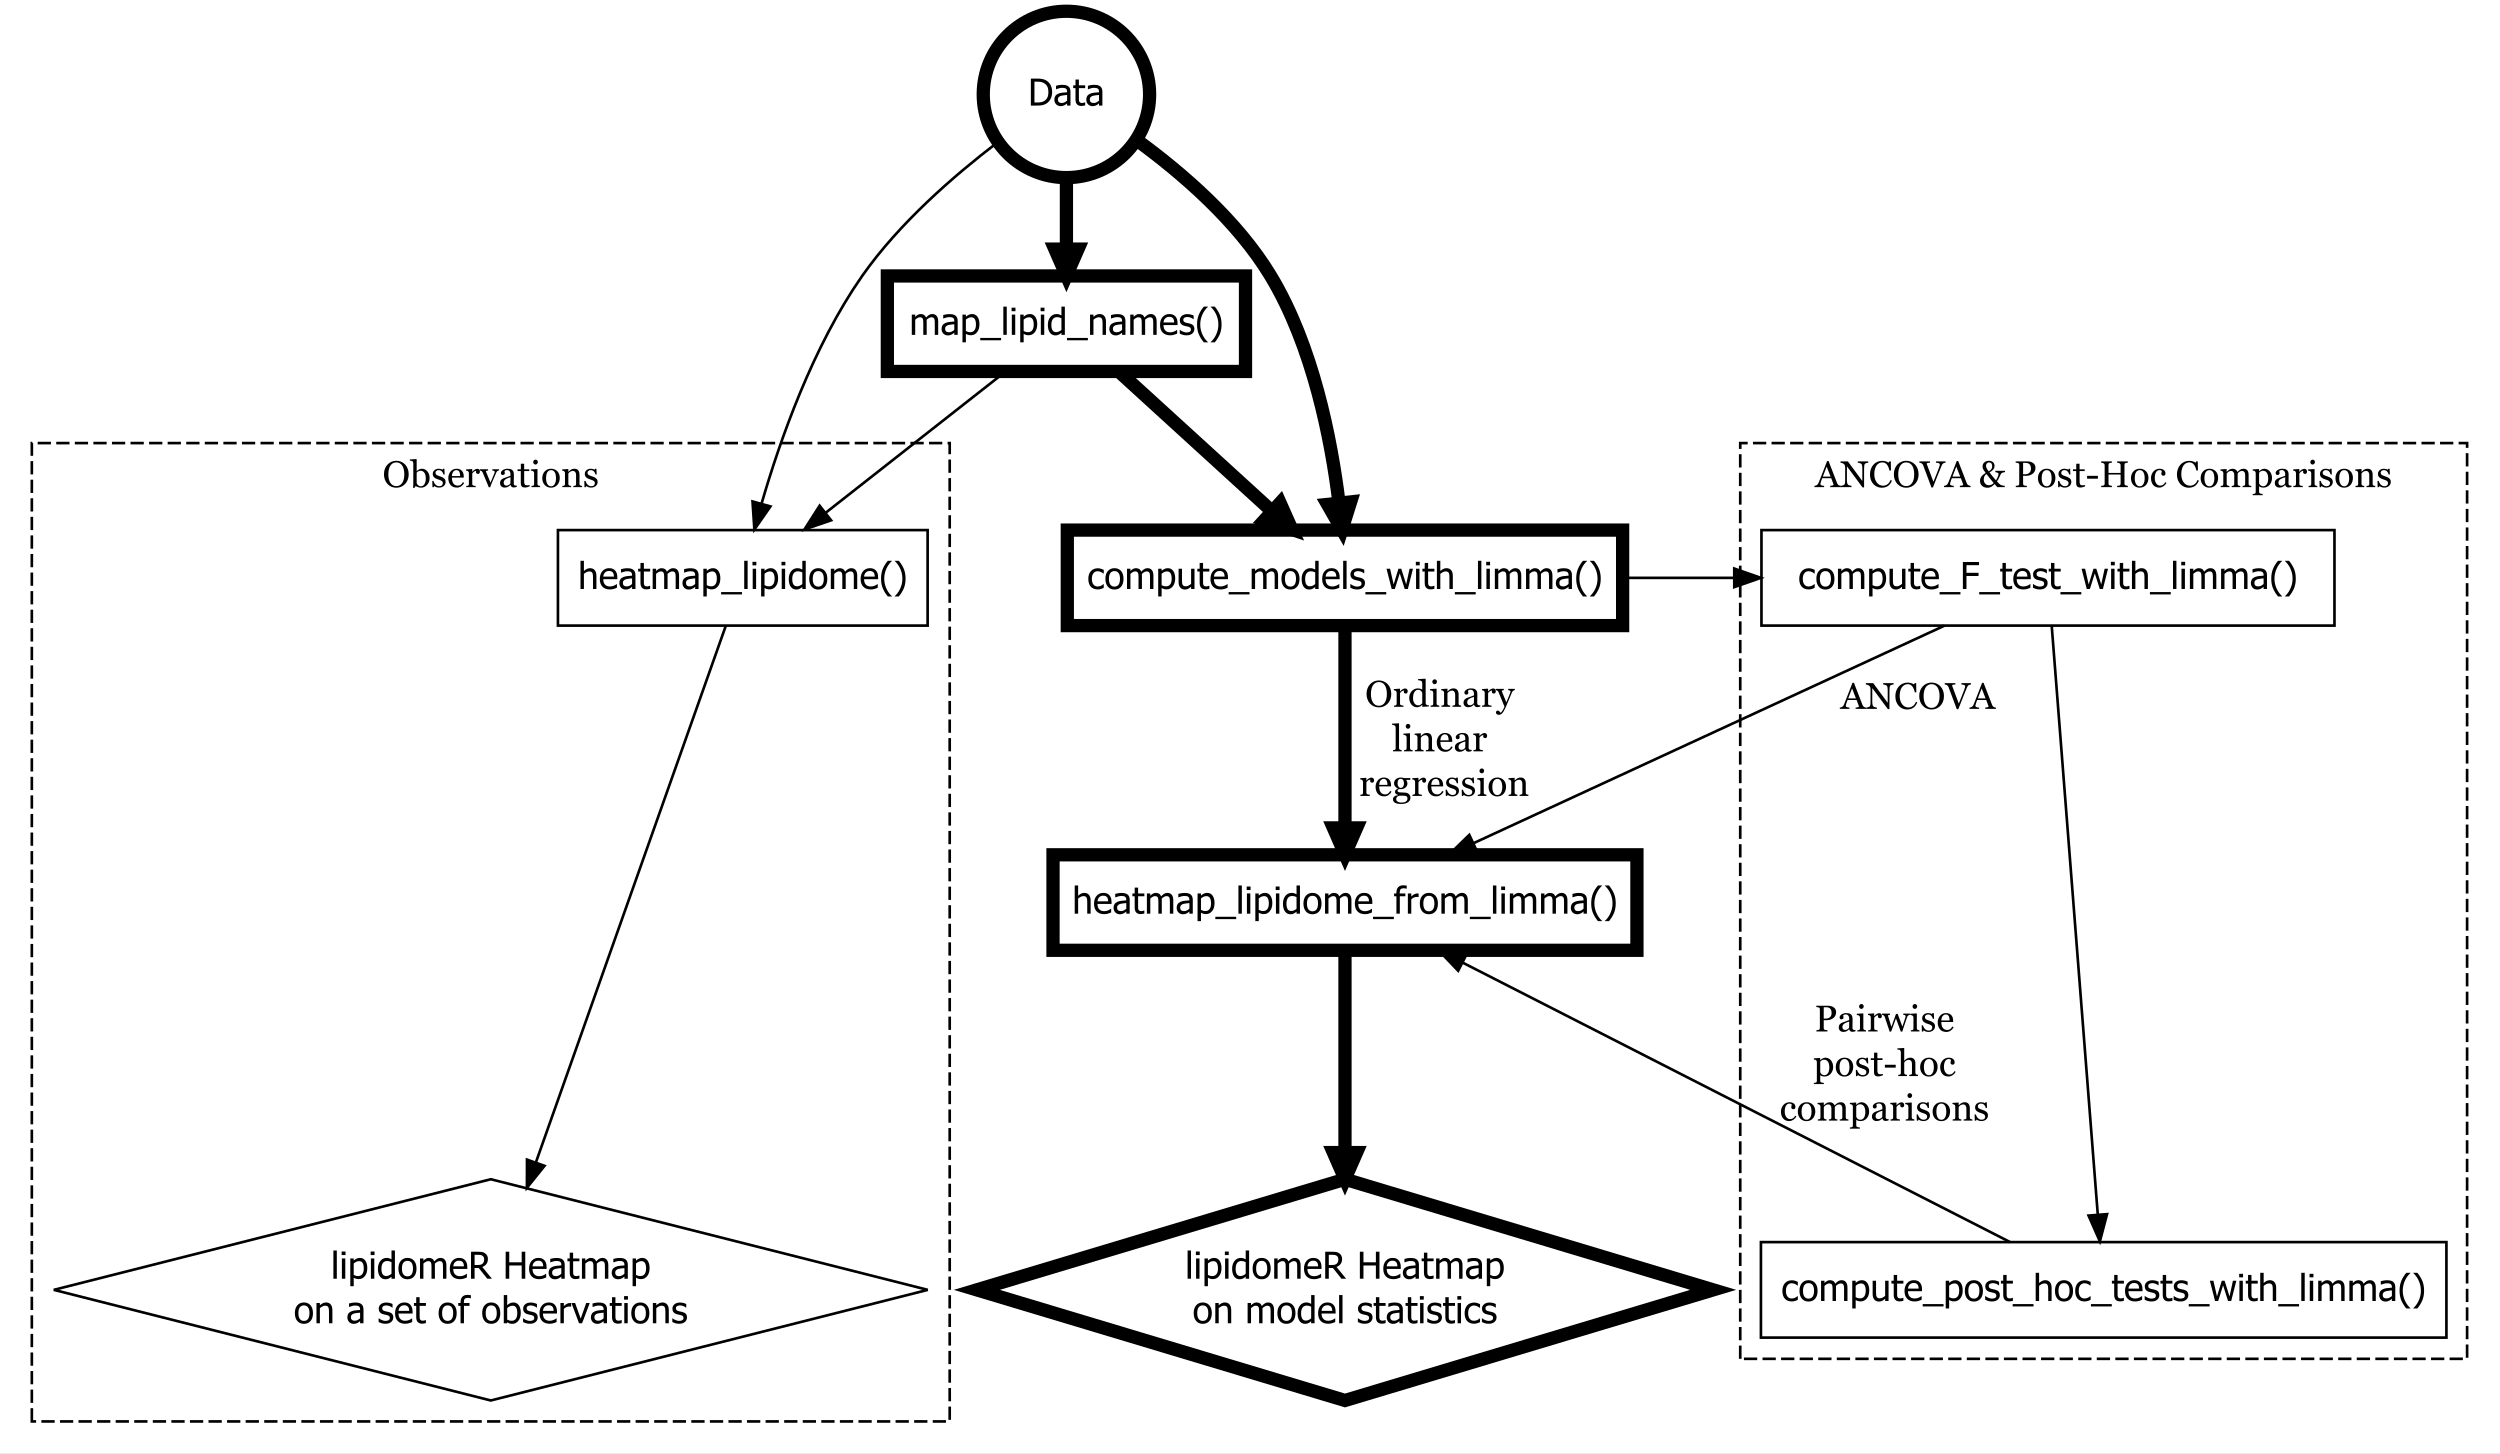 <?xml version="1.0" encoding="UTF-8"?>
<svg xmlns="http://www.w3.org/2000/svg" xmlns:xlink="http://www.w3.org/1999/xlink" width="1178pt" height="685pt" viewBox="0 0 1178 685" version="1.1">
<rect x="0" y="0" width="1178" height="685" fill="#808080" stroke="none"/>
<defs>
<g>
<symbol overflow="visible" id="glyph0-0">
<path style="stroke:none;" d="M 2.188 0 L 2.188 -13.125 L 15.312 -13.125 L 15.312 0 Z M 3.281 -1.094 L 14.219 -1.094 L 14.219 -12.031 L 3.281 -12.031 Z M 3.281 -1.094 "/>
</symbol>
<symbol overflow="visible" id="glyph0-1">
<path style="stroke:none;" d="M 10.629 -10.688 C 11.164 -10.129 11.582 -9.453 11.887 -8.668 C 12.188 -7.875 12.34 -7.004 12.34 -6.051 C 12.34 -5.086 12.184 -4.211 11.875 -3.426 C 11.566 -2.637 11.141 -1.969 10.594 -1.418 C 10.062 -0.871 9.445 -0.449 8.75 -0.152 C 8.047 0.141 7.301 0.285 6.512 0.289 C 5.664 0.285 4.887 0.133 4.172 -0.184 C 3.457 -0.496 2.844 -0.938 2.332 -1.504 C 1.816 -2.055 1.41 -2.727 1.121 -3.516 C 0.824 -4.305 0.68 -5.148 0.684 -6.051 C 0.68 -7.031 0.832 -7.91 1.145 -8.684 C 1.449 -9.457 1.875 -10.125 2.418 -10.688 C 2.953 -11.246 3.574 -11.672 4.285 -11.969 C 4.988 -12.262 5.73 -12.41 6.512 -12.414 C 7.309 -12.41 8.066 -12.258 8.781 -11.961 C 9.492 -11.656 10.109 -11.234 10.629 -10.688 Z M 9.355 -2.094 C 9.672 -2.609 9.902 -3.195 10.051 -3.852 C 10.191 -4.504 10.266 -5.238 10.27 -6.051 C 10.266 -6.879 10.184 -7.641 10.027 -8.34 C 9.863 -9.031 9.625 -9.625 9.312 -10.117 C 8.996 -10.598 8.605 -10.977 8.133 -11.25 C 7.66 -11.52 7.117 -11.652 6.512 -11.656 C 5.824 -11.652 5.242 -11.496 4.766 -11.184 C 4.285 -10.867 3.898 -10.449 3.598 -9.93 C 3.312 -9.426 3.098 -8.84 2.961 -8.168 C 2.816 -7.496 2.746 -6.789 2.75 -6.051 C 2.746 -5.227 2.82 -4.484 2.973 -3.828 C 3.117 -3.164 3.352 -2.578 3.676 -2.066 C 3.98 -1.562 4.367 -1.172 4.836 -0.891 C 5.297 -0.609 5.855 -0.469 6.512 -0.469 C 7.117 -0.469 7.668 -0.609 8.16 -0.895 C 8.648 -1.18 9.047 -1.578 9.355 -2.094 Z M 9.355 -2.094 "/>
</symbol>
<symbol overflow="visible" id="glyph0-2">
<path style="stroke:none;" d="M 9.168 -4.223 C 9.164 -2.953 8.766 -1.891 7.973 -1.031 C 7.172 -0.172 6.246 0.258 5.195 0.258 C 4.73 0.258 4.277 0.184 3.832 0.043 C 3.383 -0.102 2.961 -0.289 2.57 -0.531 L 1.941 0.453 L 1.41 0.332 C 1.438 -0.09 1.457 -0.594 1.469 -1.188 C 1.48 -1.777 1.488 -2.352 1.488 -2.906 L 1.488 -11.254 C 1.488 -11.445 1.441 -11.637 1.355 -11.832 C 1.262 -12.023 1.148 -12.164 1.016 -12.254 C 0.906 -12.324 0.727 -12.379 0.473 -12.418 C 0.219 -12.453 0.02 -12.48 -0.137 -12.492 L -0.137 -13.039 L 2.957 -13.227 L 3.074 -13.098 L 3.074 -7.543 L 3.137 -7.527 C 3.484 -7.898 3.871 -8.18 4.293 -8.371 C 4.711 -8.559 5.121 -8.652 5.527 -8.656 C 6.559 -8.652 7.426 -8.242 8.125 -7.426 C 8.816 -6.602 9.164 -5.535 9.168 -4.223 Z M 7.383 -4.16 C 7.383 -4.582 7.336 -5.012 7.246 -5.449 C 7.152 -5.887 7.012 -6.27 6.82 -6.598 C 6.625 -6.926 6.371 -7.191 6.059 -7.398 C 5.746 -7.602 5.367 -7.703 4.93 -7.707 C 4.527 -7.703 4.18 -7.625 3.883 -7.473 C 3.582 -7.312 3.312 -7.102 3.074 -6.836 L 3.074 -1.93 C 3.109 -1.789 3.176 -1.633 3.277 -1.453 C 3.371 -1.27 3.508 -1.094 3.684 -0.93 C 3.852 -0.77 4.043 -0.641 4.262 -0.543 C 4.477 -0.441 4.742 -0.391 5.059 -0.395 C 5.75 -0.391 6.312 -0.727 6.742 -1.402 C 7.168 -2.07 7.383 -2.992 7.383 -4.16 Z M 7.383 -4.16 "/>
</symbol>
<symbol overflow="visible" id="glyph0-3">
<path style="stroke:none;" d="M 6.176 -4.125 C 6.41 -3.922 6.59 -3.684 6.715 -3.418 C 6.84 -3.145 6.902 -2.816 6.902 -2.434 C 6.902 -1.652 6.609 -1.016 6.027 -0.52 C 5.441 -0.023 4.684 0.223 3.758 0.223 C 3.266 0.223 2.816 0.137 2.402 -0.043 C 1.988 -0.215 1.691 -0.379 1.52 -0.531 L 1.352 0.027 L 0.711 0.027 L 0.625 -2.906 L 1.215 -2.906 C 1.254 -2.68 1.352 -2.418 1.504 -2.125 C 1.648 -1.824 1.828 -1.555 2.043 -1.32 C 2.262 -1.062 2.527 -0.852 2.84 -0.684 C 3.148 -0.508 3.496 -0.422 3.887 -0.426 C 4.43 -0.422 4.852 -0.547 5.152 -0.801 C 5.445 -1.047 5.594 -1.402 5.598 -1.871 C 5.594 -2.105 5.547 -2.312 5.457 -2.488 C 5.359 -2.66 5.223 -2.812 5.043 -2.949 C 4.852 -3.074 4.621 -3.191 4.348 -3.301 C 4.074 -3.402 3.77 -3.508 3.434 -3.613 C 3.168 -3.691 2.871 -3.801 2.543 -3.941 C 2.215 -4.078 1.934 -4.242 1.699 -4.434 C 1.449 -4.633 1.242 -4.879 1.086 -5.168 C 0.922 -5.457 0.844 -5.797 0.848 -6.195 C 0.844 -6.879 1.098 -7.465 1.613 -7.945 C 2.121 -8.422 2.809 -8.66 3.676 -8.664 C 4 -8.66 4.336 -8.617 4.684 -8.535 C 5.027 -8.445 5.309 -8.344 5.527 -8.227 L 5.727 -8.672 L 6.34 -8.672 L 6.469 -5.965 L 5.879 -5.965 C 5.754 -6.57 5.496 -7.062 5.105 -7.445 C 4.707 -7.824 4.227 -8.016 3.656 -8.016 C 3.188 -8.016 2.82 -7.895 2.555 -7.66 C 2.285 -7.422 2.148 -7.141 2.152 -6.809 C 2.148 -6.551 2.195 -6.336 2.285 -6.168 C 2.371 -5.996 2.504 -5.852 2.684 -5.734 C 2.852 -5.617 3.062 -5.508 3.324 -5.41 C 3.582 -5.309 3.906 -5.199 4.289 -5.074 C 4.664 -4.953 5.016 -4.812 5.352 -4.656 C 5.68 -4.496 5.957 -4.32 6.176 -4.125 Z M 6.176 -4.125 "/>
</symbol>
<symbol overflow="visible" id="glyph0-4">
<path style="stroke:none;" d="M 8.102 -1.98 C 7.746 -1.309 7.273 -0.773 6.68 -0.375 C 6.086 0.023 5.406 0.223 4.641 0.223 C 3.961 0.223 3.363 0.105 2.855 -0.137 C 2.344 -0.371 1.926 -0.695 1.598 -1.109 C 1.266 -1.516 1.02 -1.996 0.855 -2.547 C 0.691 -3.09 0.609 -3.668 0.613 -4.281 C 0.609 -4.824 0.695 -5.359 0.875 -5.891 C 1.047 -6.414 1.305 -6.891 1.641 -7.312 C 1.965 -7.719 2.367 -8.043 2.848 -8.293 C 3.328 -8.535 3.867 -8.66 4.469 -8.664 C 5.082 -8.66 5.609 -8.562 6.047 -8.371 C 6.484 -8.176 6.84 -7.91 7.117 -7.578 C 7.379 -7.258 7.574 -6.883 7.703 -6.449 C 7.828 -6.016 7.891 -5.547 7.895 -5.043 L 7.895 -4.477 L 2.316 -4.477 C 2.312 -3.922 2.367 -3.418 2.473 -2.969 C 2.578 -2.516 2.742 -2.121 2.973 -1.781 C 3.191 -1.445 3.484 -1.184 3.844 -0.996 C 4.203 -0.805 4.629 -0.707 5.125 -0.711 C 5.629 -0.707 6.066 -0.828 6.438 -1.066 C 6.801 -1.301 7.156 -1.727 7.5 -2.352 Z M 6.211 -5.195 C 6.211 -5.512 6.184 -5.852 6.129 -6.215 C 6.074 -6.578 5.988 -6.883 5.871 -7.129 C 5.738 -7.387 5.555 -7.598 5.328 -7.766 C 5.098 -7.93 4.809 -8.016 4.453 -8.016 C 3.852 -8.016 3.352 -7.766 2.961 -7.27 C 2.562 -6.77 2.348 -6.078 2.316 -5.195 Z M 6.211 -5.195 "/>
</symbol>
<symbol overflow="visible" id="glyph0-5">
<path style="stroke:none;" d="M 7.066 -7.34 C 7.066 -7.047 6.992 -6.789 6.852 -6.566 C 6.707 -6.34 6.488 -6.227 6.195 -6.23 C 5.871 -6.227 5.629 -6.309 5.461 -6.477 C 5.293 -6.637 5.207 -6.82 5.211 -7.023 C 5.207 -7.145 5.219 -7.258 5.242 -7.363 C 5.262 -7.465 5.281 -7.566 5.297 -7.672 C 5.027 -7.668 4.711 -7.562 4.355 -7.348 C 3.996 -7.129 3.695 -6.82 3.445 -6.426 L 3.445 -1.52 C 3.445 -1.316 3.48 -1.156 3.559 -1.035 C 3.633 -0.906 3.754 -0.812 3.922 -0.75 C 4.062 -0.695 4.246 -0.652 4.473 -0.625 C 4.691 -0.594 4.887 -0.574 5.059 -0.562 L 5.059 0 L 0.613 0 L 0.613 -0.562 C 0.742 -0.574 0.879 -0.586 1.02 -0.598 C 1.16 -0.605 1.281 -0.629 1.383 -0.668 C 1.543 -0.715 1.66 -0.801 1.738 -0.934 C 1.812 -1.059 1.852 -1.227 1.855 -1.434 L 1.855 -6.633 C 1.852 -6.805 1.809 -6.977 1.73 -7.152 C 1.645 -7.32 1.531 -7.457 1.383 -7.562 C 1.273 -7.629 1.145 -7.68 1 -7.711 C 0.848 -7.742 0.688 -7.762 0.52 -7.773 L 0.52 -8.34 L 3.324 -8.527 L 3.445 -8.406 L 3.445 -7.219 L 3.484 -7.219 C 3.836 -7.68 4.23 -8.027 4.664 -8.27 C 5.098 -8.504 5.492 -8.625 5.852 -8.629 C 6.207 -8.625 6.5 -8.508 6.727 -8.277 C 6.953 -8.043 7.066 -7.73 7.066 -7.34 Z M 7.066 -7.34 "/>
</symbol>
<symbol overflow="visible" id="glyph0-6">
<path style="stroke:none;" d="M 8.938 -7.902 C 8.68 -7.855 8.438 -7.762 8.207 -7.625 C 7.973 -7.484 7.773 -7.238 7.613 -6.887 C 7.273 -6.121 6.926 -5.324 6.57 -4.496 C 6.207 -3.664 5.836 -2.797 5.453 -1.887 C 5.336 -1.625 5.215 -1.312 5.086 -0.957 C 4.957 -0.594 4.84 -0.254 4.734 0.078 L 4.066 0.078 C 3.523 -1.262 3.023 -2.477 2.57 -3.582 C 2.113 -4.684 1.641 -5.816 1.152 -6.973 C 1.039 -7.23 0.855 -7.434 0.602 -7.582 C 0.348 -7.727 0.094 -7.816 -0.164 -7.859 L -0.164 -8.426 L 3.738 -8.426 L 3.738 -7.828 C 3.566 -7.82 3.352 -7.781 3.094 -7.719 C 2.836 -7.648 2.707 -7.562 2.711 -7.453 C 2.707 -7.434 2.723 -7.387 2.754 -7.316 C 2.781 -7.242 2.809 -7.16 2.84 -7.074 C 3.07 -6.492 3.398 -5.684 3.828 -4.645 C 4.25 -3.602 4.598 -2.762 4.867 -2.125 C 5.07 -2.613 5.328 -3.223 5.641 -3.949 C 5.949 -4.676 6.285 -5.488 6.645 -6.395 C 6.699 -6.543 6.75 -6.688 6.805 -6.824 C 6.852 -6.953 6.879 -7.09 6.883 -7.23 C 6.879 -7.324 6.832 -7.41 6.742 -7.488 C 6.645 -7.566 6.531 -7.633 6.406 -7.691 C 6.273 -7.746 6.145 -7.789 6.02 -7.816 C 5.891 -7.844 5.789 -7.863 5.715 -7.879 L 5.715 -8.426 L 8.938 -8.426 Z M 8.938 -7.902 "/>
</symbol>
<symbol overflow="visible" id="glyph0-7">
<path style="stroke:none;" d="M 8.594 -0.152 C 8.324 -0.055 8.09 0.023 7.891 0.082 C 7.684 0.141 7.453 0.168 7.203 0.172 C 6.754 0.168 6.398 0.066 6.137 -0.141 C 5.871 -0.348 5.703 -0.648 5.629 -1.051 L 5.578 -1.051 C 5.207 -0.637 4.809 -0.324 4.387 -0.109 C 3.961 0.105 3.449 0.211 2.855 0.215 C 2.219 0.211 1.699 0.02 1.293 -0.367 C 0.883 -0.754 0.68 -1.262 0.684 -1.887 C 0.68 -2.211 0.727 -2.5 0.82 -2.758 C 0.91 -3.012 1.047 -3.242 1.23 -3.453 C 1.371 -3.617 1.559 -3.77 1.793 -3.906 C 2.027 -4.039 2.246 -4.148 2.453 -4.23 C 2.707 -4.324 3.227 -4.5 4.012 -4.766 C 4.793 -5.023 5.32 -5.23 5.598 -5.383 L 5.598 -6.23 C 5.594 -6.301 5.578 -6.445 5.551 -6.656 C 5.516 -6.867 5.449 -7.066 5.348 -7.254 C 5.234 -7.465 5.074 -7.648 4.867 -7.805 C 4.656 -7.961 4.359 -8.039 3.98 -8.039 C 3.715 -8.039 3.473 -7.992 3.25 -7.906 C 3.023 -7.812 2.867 -7.723 2.777 -7.629 C 2.777 -7.516 2.801 -7.348 2.855 -7.125 C 2.906 -6.902 2.934 -6.695 2.938 -6.512 C 2.934 -6.309 2.844 -6.125 2.668 -5.961 C 2.488 -5.793 2.242 -5.711 1.922 -5.715 C 1.637 -5.711 1.426 -5.812 1.293 -6.02 C 1.156 -6.219 1.09 -6.445 1.094 -6.699 C 1.09 -6.957 1.184 -7.207 1.371 -7.449 C 1.555 -7.684 1.793 -7.898 2.094 -8.09 C 2.344 -8.25 2.656 -8.387 3.023 -8.496 C 3.387 -8.605 3.742 -8.66 4.094 -8.664 C 4.566 -8.66 4.984 -8.629 5.344 -8.566 C 5.699 -8.5 6.02 -8.359 6.312 -8.145 C 6.602 -7.934 6.824 -7.645 6.977 -7.285 C 7.125 -6.918 7.199 -6.453 7.203 -5.887 C 7.199 -5.07 7.191 -4.348 7.176 -3.719 C 7.156 -3.09 7.148 -2.402 7.152 -1.656 C 7.148 -1.434 7.188 -1.258 7.266 -1.125 C 7.344 -0.992 7.461 -0.879 7.621 -0.793 C 7.703 -0.738 7.84 -0.711 8.027 -0.707 C 8.211 -0.699 8.398 -0.695 8.594 -0.699 Z M 5.613 -4.664 C 5.129 -4.523 4.703 -4.383 4.34 -4.246 C 3.973 -4.105 3.633 -3.934 3.324 -3.73 C 3.035 -3.535 2.812 -3.305 2.648 -3.043 C 2.484 -2.773 2.402 -2.461 2.402 -2.098 C 2.402 -1.621 2.523 -1.27 2.773 -1.051 C 3.016 -0.824 3.332 -0.715 3.715 -0.719 C 4.121 -0.715 4.477 -0.812 4.785 -1.012 C 5.09 -1.207 5.348 -1.441 5.562 -1.711 Z M 5.613 -4.664 "/>
</symbol>
<symbol overflow="visible" id="glyph0-8">
<path style="stroke:none;" d="M 5.82 -0.367 C 5.445 -0.211 5.094 -0.086 4.766 0.02 C 4.434 0.121 4.031 0.176 3.555 0.18 C 2.848 0.176 2.352 0 2.062 -0.352 C 1.773 -0.707 1.629 -1.211 1.633 -1.863 L 1.633 -7.57 L 0.109 -7.57 L 0.109 -8.391 L 1.668 -8.391 L 1.668 -11.012 L 3.223 -11.012 L 3.223 -8.391 L 5.641 -8.391 L 5.641 -7.57 L 3.238 -7.57 L 3.238 -2.863 C 3.234 -2.508 3.246 -2.211 3.277 -1.977 C 3.301 -1.738 3.363 -1.535 3.461 -1.359 C 3.551 -1.191 3.688 -1.062 3.871 -0.98 C 4.051 -0.895 4.297 -0.855 4.605 -0.855 C 4.746 -0.855 4.953 -0.867 5.234 -0.891 C 5.508 -0.914 5.703 -0.945 5.82 -0.992 Z M 5.82 -0.367 "/>
</symbol>
<symbol overflow="visible" id="glyph0-9">
<path style="stroke:none;" d="M 4.699 0 L 0.633 0 L 0.633 -0.562 C 0.762 -0.574 0.895 -0.586 1.035 -0.598 C 1.172 -0.605 1.293 -0.629 1.402 -0.668 C 1.559 -0.715 1.676 -0.801 1.754 -0.934 C 1.828 -1.059 1.867 -1.227 1.871 -1.434 L 1.871 -6.633 C 1.867 -6.812 1.828 -6.977 1.746 -7.129 C 1.664 -7.277 1.547 -7.406 1.402 -7.512 C 1.289 -7.578 1.133 -7.633 0.93 -7.684 C 0.723 -7.73 0.535 -7.762 0.367 -7.773 L 0.367 -8.34 L 3.34 -8.527 L 3.461 -8.406 L 3.461 -1.539 C 3.457 -1.336 3.496 -1.172 3.574 -1.043 C 3.652 -0.91 3.773 -0.812 3.938 -0.75 C 4.059 -0.699 4.18 -0.656 4.301 -0.629 C 4.418 -0.594 4.551 -0.574 4.699 -0.562 Z M 3.633 -11.852 C 3.633 -11.523 3.523 -11.238 3.312 -11 C 3.094 -10.754 2.832 -10.633 2.52 -10.637 C 2.23 -10.633 1.977 -10.75 1.766 -10.98 C 1.547 -11.211 1.441 -11.473 1.445 -11.773 C 1.441 -12.082 1.547 -12.355 1.766 -12.594 C 1.977 -12.824 2.23 -12.941 2.52 -12.945 C 2.844 -12.941 3.109 -12.832 3.32 -12.613 C 3.527 -12.391 3.633 -12.137 3.633 -11.852 Z M 3.633 -11.852 "/>
</symbol>
<symbol overflow="visible" id="glyph0-10">
<path style="stroke:none;" d="M 8.836 -4.297 C 8.836 -3.703 8.738 -3.121 8.551 -2.551 C 8.359 -1.973 8.094 -1.488 7.75 -1.094 C 7.355 -0.637 6.898 -0.297 6.379 -0.074 C 5.859 0.148 5.277 0.258 4.637 0.258 C 4.098 0.258 3.59 0.156 3.105 -0.047 C 2.621 -0.25 2.188 -0.543 1.812 -0.93 C 1.438 -1.309 1.145 -1.773 0.926 -2.328 C 0.707 -2.875 0.598 -3.492 0.598 -4.18 C 0.598 -5.492 0.98 -6.57 1.746 -7.406 C 2.512 -8.242 3.516 -8.66 4.762 -8.664 C 5.941 -8.66 6.914 -8.262 7.684 -7.473 C 8.449 -6.676 8.836 -5.617 8.836 -4.297 Z M 7.066 -4.281 C 7.066 -4.707 7.023 -5.156 6.938 -5.633 C 6.852 -6.105 6.723 -6.512 6.551 -6.844 C 6.367 -7.195 6.125 -7.477 5.832 -7.695 C 5.531 -7.906 5.172 -8.016 4.746 -8.016 C 4.305 -8.016 3.93 -7.906 3.621 -7.688 C 3.309 -7.469 3.055 -7.172 2.863 -6.801 C 2.68 -6.453 2.551 -6.059 2.477 -5.613 C 2.402 -5.168 2.367 -4.738 2.367 -4.324 C 2.367 -3.777 2.41 -3.27 2.5 -2.805 C 2.586 -2.34 2.727 -1.926 2.922 -1.562 C 3.113 -1.195 3.359 -0.91 3.656 -0.703 C 3.949 -0.496 4.312 -0.391 4.746 -0.395 C 5.457 -0.391 6.02 -0.734 6.441 -1.426 C 6.855 -2.113 7.066 -3.066 7.066 -4.281 Z M 7.066 -4.281 "/>
</symbol>
<symbol overflow="visible" id="glyph0-11">
<path style="stroke:none;" d="M 9.922 0 L 5.801 0 L 5.801 -0.562 C 5.934 -0.574 6.078 -0.586 6.234 -0.598 C 6.391 -0.605 6.52 -0.629 6.621 -0.668 C 6.777 -0.715 6.895 -0.801 6.973 -0.934 C 7.051 -1.059 7.09 -1.227 7.09 -1.434 L 7.09 -5.766 C 7.09 -6.363 6.945 -6.824 6.664 -7.148 C 6.379 -7.473 6.039 -7.633 5.637 -7.637 C 5.332 -7.633 5.055 -7.586 4.805 -7.496 C 4.555 -7.398 4.332 -7.285 4.137 -7.152 C 3.949 -7.02 3.797 -6.879 3.688 -6.73 C 3.57 -6.578 3.492 -6.457 3.445 -6.367 L 3.445 -1.52 C 3.445 -1.324 3.484 -1.168 3.562 -1.043 C 3.641 -0.918 3.758 -0.82 3.922 -0.75 C 4.039 -0.695 4.168 -0.652 4.309 -0.625 C 4.445 -0.594 4.59 -0.574 4.742 -0.562 L 4.742 0 L 0.613 0 L 0.613 -0.562 C 0.742 -0.574 0.879 -0.586 1.02 -0.598 C 1.16 -0.605 1.281 -0.629 1.383 -0.668 C 1.543 -0.715 1.66 -0.801 1.738 -0.934 C 1.812 -1.059 1.852 -1.227 1.855 -1.434 L 1.855 -6.633 C 1.852 -6.824 1.809 -7 1.73 -7.164 C 1.645 -7.324 1.531 -7.457 1.383 -7.562 C 1.273 -7.629 1.145 -7.68 1 -7.711 C 0.848 -7.742 0.688 -7.762 0.52 -7.773 L 0.52 -8.34 L 3.324 -8.527 L 3.445 -8.406 L 3.445 -7.219 L 3.484 -7.219 C 3.621 -7.355 3.793 -7.52 3.996 -7.711 C 4.199 -7.898 4.391 -8.051 4.578 -8.176 C 4.785 -8.309 5.035 -8.426 5.328 -8.52 C 5.617 -8.609 5.945 -8.652 6.312 -8.656 C 7.117 -8.652 7.719 -8.402 8.113 -7.898 C 8.5 -7.395 8.695 -6.723 8.699 -5.887 L 8.699 -1.504 C 8.695 -1.301 8.73 -1.141 8.801 -1.02 C 8.867 -0.895 8.984 -0.797 9.152 -0.734 C 9.285 -0.672 9.402 -0.633 9.504 -0.613 C 9.605 -0.59 9.742 -0.574 9.922 -0.562 Z M 9.922 0 "/>
</symbol>
<symbol overflow="visible" id="glyph0-12">
<path style="stroke:none;" d="M 12.141 0 L 7.102 0 L 7.102 -0.605 C 7.547 -0.629 7.914 -0.688 8.207 -0.777 C 8.5 -0.859 8.648 -0.965 8.648 -1.094 C 8.648 -1.145 8.641 -1.207 8.629 -1.281 C 8.617 -1.355 8.602 -1.422 8.578 -1.477 L 7.574 -4.195 L 3.32 -4.195 C 3.16 -3.797 3.031 -3.449 2.93 -3.152 C 2.828 -2.855 2.738 -2.582 2.66 -2.332 C 2.586 -2.086 2.535 -1.887 2.508 -1.734 C 2.477 -1.578 2.461 -1.453 2.465 -1.359 C 2.461 -1.129 2.641 -0.949 3 -0.828 C 3.359 -0.699 3.762 -0.625 4.215 -0.605 L 4.215 0 L -0.352 0 L -0.352 -0.605 C -0.203 -0.613 -0.02 -0.648 0.203 -0.703 C 0.426 -0.758 0.609 -0.828 0.75 -0.922 C 0.977 -1.07 1.152 -1.23 1.281 -1.402 C 1.402 -1.566 1.523 -1.801 1.648 -2.102 C 2.254 -3.621 2.926 -5.328 3.664 -7.227 C 4.398 -9.121 5.055 -10.812 5.629 -12.297 L 6.312 -12.297 L 10.355 -1.836 C 10.438 -1.609 10.535 -1.43 10.645 -1.297 C 10.75 -1.156 10.902 -1.023 11.098 -0.898 C 11.23 -0.812 11.402 -0.746 11.613 -0.695 C 11.824 -0.637 12 -0.605 12.141 -0.605 Z M 7.262 -4.957 L 5.426 -9.66 L 3.617 -4.957 Z M 7.262 -4.957 "/>
</symbol>
<symbol overflow="visible" id="glyph0-13">
<path style="stroke:none;" d="M 13.277 -11.52 C 13.117 -11.512 12.871 -11.465 12.543 -11.379 C 12.211 -11.293 11.973 -11.203 11.832 -11.117 C 11.625 -10.969 11.488 -10.695 11.418 -10.293 C 11.344 -9.887 11.309 -9.375 11.312 -8.758 L 11.312 0.121 L 10.57 0.121 L 3.223 -9.801 L 3.223 -3.547 C 3.223 -2.844 3.266 -2.305 3.352 -1.93 C 3.438 -1.551 3.57 -1.285 3.758 -1.129 C 3.887 -1 4.16 -0.883 4.57 -0.777 C 4.98 -0.664 5.25 -0.605 5.383 -0.605 L 5.383 0 L 0.41 0 L 0.41 -0.605 C 0.562 -0.613 0.82 -0.672 1.188 -0.773 C 1.551 -0.871 1.777 -0.961 1.871 -1.043 C 2.066 -1.199 2.203 -1.441 2.281 -1.773 C 2.352 -2.098 2.391 -2.656 2.391 -3.453 L 2.391 -9.426 C 2.391 -9.684 2.344 -9.945 2.254 -10.207 C 2.16 -10.469 2.039 -10.672 1.887 -10.816 C 1.684 -11.004 1.406 -11.164 1.055 -11.297 C 0.703 -11.43 0.418 -11.504 0.203 -11.52 L 0.203 -12.125 L 3.668 -12.125 L 10.484 -2.883 L 10.484 -8.648 C 10.48 -9.352 10.438 -9.891 10.348 -10.273 C 10.254 -10.648 10.121 -10.902 9.953 -11.031 C 9.793 -11.137 9.531 -11.242 9.172 -11.344 C 8.805 -11.445 8.531 -11.504 8.348 -11.52 L 8.348 -12.125 L 13.277 -12.125 Z M 13.277 -11.52 "/>
</symbol>
<symbol overflow="visible" id="glyph0-14">
<path style="stroke:none;" d="M 6.172 0.289 C 5.445 0.285 4.754 0.148 4.094 -0.137 C 3.426 -0.418 2.84 -0.828 2.332 -1.367 C 1.824 -1.898 1.418 -2.555 1.117 -3.328 C 0.816 -4.102 0.668 -4.973 0.668 -5.941 C 0.668 -6.91 0.812 -7.789 1.109 -8.578 C 1.402 -9.367 1.812 -10.047 2.34 -10.621 C 2.855 -11.18 3.469 -11.613 4.176 -11.926 C 4.879 -12.23 5.633 -12.387 6.438 -12.391 C 7.031 -12.387 7.57 -12.312 8.059 -12.168 C 8.539 -12.016 9 -11.809 9.441 -11.543 L 9.793 -12.125 L 10.477 -12.125 L 10.551 -7.801 L 9.852 -7.801 C 9.758 -8.219 9.621 -8.676 9.441 -9.172 C 9.254 -9.66 9.043 -10.078 8.801 -10.426 C 8.527 -10.809 8.203 -11.113 7.828 -11.332 C 7.453 -11.551 7.023 -11.66 6.539 -11.664 C 5.984 -11.66 5.469 -11.535 5 -11.293 C 4.523 -11.043 4.113 -10.684 3.766 -10.211 C 3.434 -9.746 3.176 -9.156 2.988 -8.445 C 2.801 -7.73 2.707 -6.938 2.707 -6.062 C 2.707 -5.285 2.805 -4.574 3 -3.926 C 3.195 -3.277 3.477 -2.707 3.844 -2.223 C 4.207 -1.734 4.637 -1.355 5.137 -1.086 C 5.633 -0.809 6.188 -0.672 6.805 -0.676 C 7.262 -0.672 7.688 -0.746 8.074 -0.891 C 8.461 -1.035 8.797 -1.227 9.086 -1.469 C 9.367 -1.715 9.617 -2 9.836 -2.32 C 10.051 -2.641 10.227 -2.988 10.363 -3.367 L 11.004 -3.059 C 10.512 -1.855 9.863 -0.996 9.059 -0.484 C 8.25 0.031 7.285 0.285 6.172 0.289 Z M 6.172 0.289 "/>
</symbol>
<symbol overflow="visible" id="glyph0-15">
<path style="stroke:none;" d="M 12.023 -11.52 C 11.875 -11.512 11.695 -11.477 11.484 -11.418 C 11.273 -11.355 11.098 -11.285 10.961 -11.203 C 10.766 -11.082 10.609 -10.926 10.496 -10.738 C 10.375 -10.547 10.262 -10.324 10.152 -10.074 C 9.766 -9.164 9.191 -7.754 8.434 -5.84 C 7.668 -3.922 6.883 -1.926 6.074 0.152 L 5.367 0.152 C 4.547 -2.051 3.754 -4.172 2.988 -6.219 C 2.223 -8.262 1.703 -9.645 1.434 -10.363 C 1.363 -10.539 1.273 -10.695 1.16 -10.828 C 1.047 -10.961 0.895 -11.086 0.711 -11.211 C 0.551 -11.305 0.379 -11.379 0.195 -11.426 C 0.008 -11.473 -0.16 -11.504 -0.324 -11.52 L -0.324 -12.125 L 4.691 -12.125 L 4.691 -11.52 C 4.262 -11.496 3.902 -11.453 3.609 -11.391 C 3.316 -11.328 3.168 -11.215 3.172 -11.055 C 3.168 -10.988 3.18 -10.914 3.203 -10.832 C 3.223 -10.746 3.242 -10.68 3.266 -10.629 C 3.473 -10.07 3.816 -9.16 4.289 -7.898 C 4.762 -6.633 5.434 -4.836 6.309 -2.508 C 6.738 -3.562 7.234 -4.805 7.801 -6.242 C 8.363 -7.676 8.742 -8.664 8.938 -9.203 C 9.125 -9.719 9.238 -10.078 9.27 -10.277 C 9.301 -10.477 9.316 -10.637 9.316 -10.766 C 9.316 -10.891 9.258 -11 9.141 -11.094 C 9.023 -11.18 8.867 -11.258 8.676 -11.32 C 8.484 -11.375 8.293 -11.418 8.102 -11.449 C 7.906 -11.477 7.711 -11.5 7.512 -11.52 L 7.512 -12.125 L 12.023 -12.125 Z M 12.023 -11.52 "/>
</symbol>
<symbol overflow="visible" id="glyph0-16">
<path style="stroke:none;" d=""/>
</symbol>
<symbol overflow="visible" id="glyph0-17">
<path style="stroke:none;" d="M 12.422 -7.074 C 12.086 -7.043 11.746 -6.977 11.406 -6.871 C 11.062 -6.766 10.801 -6.602 10.621 -6.375 C 10.5 -6.234 10.379 -6.031 10.258 -5.766 C 10.133 -5.5 9.988 -5.184 9.82 -4.82 C 9.648 -4.453 9.473 -4.094 9.297 -3.742 C 9.121 -3.387 8.895 -3.035 8.617 -2.684 C 8.84 -2.41 9.117 -2.109 9.453 -1.789 C 9.781 -1.465 10.062 -1.234 10.297 -1.094 C 10.523 -0.961 10.848 -0.852 11.266 -0.762 C 11.684 -0.668 12.027 -0.613 12.297 -0.605 L 12.297 0 L 8.773 0 L 7.5 -1.453 C 7.312 -1.246 7.098 -1.031 6.855 -0.816 C 6.613 -0.594 6.359 -0.406 6.094 -0.246 C 5.797 -0.078 5.496 0.055 5.199 0.152 C 4.895 0.25 4.543 0.297 4.145 0.301 C 3.719 0.297 3.301 0.238 2.887 0.117 C 2.469 -0.004 2.09 -0.199 1.75 -0.469 C 1.418 -0.73 1.152 -1.066 0.949 -1.477 C 0.742 -1.887 0.637 -2.375 0.641 -2.949 C 0.637 -3.652 0.824 -4.293 1.199 -4.867 C 1.57 -5.438 2.266 -6.047 3.289 -6.691 C 2.824 -7.301 2.465 -7.824 2.211 -8.27 C 1.953 -8.711 1.828 -9.211 1.828 -9.766 C 1.828 -10.156 1.906 -10.516 2.062 -10.848 C 2.219 -11.172 2.438 -11.461 2.727 -11.707 C 2.984 -11.926 3.305 -12.098 3.68 -12.227 C 4.055 -12.348 4.438 -12.41 4.828 -12.414 C 5.281 -12.41 5.68 -12.336 6.027 -12.195 C 6.371 -12.047 6.652 -11.859 6.871 -11.629 C 7.066 -11.41 7.219 -11.16 7.324 -10.875 C 7.43 -10.59 7.48 -10.305 7.484 -10.023 C 7.48 -9.336 7.27 -8.746 6.848 -8.258 C 6.422 -7.762 5.84 -7.32 5.098 -6.93 C 5.633 -6.203 6.156 -5.543 6.668 -4.949 C 7.18 -4.352 7.672 -3.766 8.148 -3.195 C 8.527 -3.801 8.82 -4.375 9.031 -4.918 C 9.238 -5.453 9.344 -5.93 9.348 -6.34 C 9.344 -6.52 9.211 -6.66 8.949 -6.77 C 8.684 -6.871 8.32 -6.973 7.852 -7.074 L 7.852 -7.68 L 12.422 -7.68 Z M 6.383 -9.852 C 6.379 -10.43 6.254 -10.875 6 -11.188 C 5.742 -11.496 5.379 -11.652 4.91 -11.656 C 4.641 -11.652 4.418 -11.598 4.242 -11.492 C 4.066 -11.379 3.914 -11.242 3.793 -11.082 C 3.676 -10.918 3.594 -10.75 3.543 -10.57 C 3.492 -10.387 3.469 -10.223 3.469 -10.082 C 3.469 -9.688 3.57 -9.289 3.773 -8.891 C 3.977 -8.484 4.293 -8 4.73 -7.434 C 5.312 -7.762 5.734 -8.117 5.996 -8.504 C 6.25 -8.887 6.379 -9.336 6.383 -9.852 Z M 7.051 -1.949 C 6.516 -2.617 5.918 -3.352 5.258 -4.156 C 4.59 -4.953 4.059 -5.633 3.664 -6.188 C 3.199 -5.867 2.875 -5.492 2.688 -5.062 C 2.496 -4.633 2.402 -4.141 2.402 -3.59 C 2.402 -2.812 2.621 -2.168 3.062 -1.66 C 3.504 -1.148 4.094 -0.895 4.836 -0.898 C 5.25 -0.895 5.66 -0.984 6.062 -1.164 C 6.461 -1.34 6.789 -1.602 7.051 -1.949 Z M 7.051 -1.949 "/>
</symbol>
<symbol overflow="visible" id="glyph0-18">
<path style="stroke:none;" d="M 10.117 -9.133 C 10.113 -8.496 9.988 -7.938 9.746 -7.453 C 9.496 -6.965 9.152 -6.562 8.715 -6.246 C 8.277 -5.926 7.805 -5.691 7.289 -5.543 C 6.77 -5.395 6.219 -5.32 5.641 -5.324 L 4.281 -5.324 L 4.281 -1.648 C 4.277 -1.445 4.309 -1.273 4.379 -1.125 C 4.441 -0.973 4.578 -0.855 4.785 -0.777 C 4.883 -0.734 5.062 -0.695 5.324 -0.664 C 5.582 -0.625 5.82 -0.605 6.039 -0.605 L 6.039 0 L 0.836 0 L 0.836 -0.605 C 0.973 -0.613 1.172 -0.637 1.43 -0.668 C 1.688 -0.695 1.867 -0.73 1.973 -0.777 C 2.141 -0.848 2.266 -0.957 2.344 -1.102 C 2.422 -1.242 2.461 -1.422 2.461 -1.648 L 2.461 -10.398 C 2.461 -10.598 2.43 -10.777 2.375 -10.938 C 2.312 -11.094 2.18 -11.215 1.973 -11.297 C 1.754 -11.367 1.539 -11.418 1.328 -11.453 C 1.113 -11.48 0.93 -11.504 0.777 -11.52 L 0.777 -12.125 L 6.312 -12.125 C 7.438 -12.121 8.355 -11.852 9.062 -11.309 C 9.762 -10.762 10.113 -10.035 10.117 -9.133 Z M 7.52 -7.066 C 7.707 -7.34 7.836 -7.621 7.902 -7.914 C 7.961 -8.207 7.992 -8.473 7.996 -8.707 C 7.992 -9.031 7.953 -9.359 7.879 -9.699 C 7.801 -10.031 7.668 -10.324 7.484 -10.578 C 7.281 -10.844 7.02 -11.051 6.699 -11.199 C 6.371 -11.344 5.969 -11.418 5.484 -11.422 L 4.281 -11.422 L 4.281 -6.066 L 5.152 -6.066 C 5.762 -6.062 6.262 -6.16 6.648 -6.352 C 7.031 -6.543 7.32 -6.781 7.52 -7.066 Z M 7.52 -7.066 "/>
</symbol>
<symbol overflow="visible" id="glyph0-19">
<path style="stroke:none;" d="M 5.82 -3.965 L 0.727 -3.965 L 0.727 -5.316 L 5.82 -5.316 Z M 5.82 -3.965 "/>
</symbol>
<symbol overflow="visible" id="glyph0-20">
<path style="stroke:none;" d="M 13.391 0 L 8.355 0 L 8.355 -0.605 C 8.492 -0.613 8.688 -0.633 8.949 -0.656 C 9.207 -0.68 9.387 -0.715 9.484 -0.762 C 9.652 -0.828 9.777 -0.93 9.859 -1.07 C 9.938 -1.207 9.977 -1.387 9.98 -1.613 L 9.98 -5.93 L 4.281 -5.93 L 4.281 -1.707 C 4.277 -1.504 4.309 -1.336 4.379 -1.203 C 4.441 -1.062 4.574 -0.945 4.77 -0.848 C 4.863 -0.793 5.035 -0.742 5.285 -0.691 C 5.531 -0.637 5.727 -0.605 5.871 -0.605 L 5.871 0 L 0.836 0 L 0.836 -0.605 C 0.973 -0.613 1.172 -0.633 1.43 -0.656 C 1.688 -0.68 1.863 -0.715 1.965 -0.762 C 2.133 -0.828 2.258 -0.93 2.34 -1.07 C 2.418 -1.207 2.461 -1.387 2.461 -1.613 L 2.461 -10.363 C 2.461 -10.543 2.422 -10.711 2.348 -10.863 C 2.273 -11.012 2.145 -11.129 1.965 -11.219 C 1.809 -11.289 1.625 -11.355 1.406 -11.414 C 1.188 -11.469 0.996 -11.504 0.836 -11.52 L 0.836 -12.125 L 5.871 -12.125 L 5.871 -11.52 C 5.707 -11.512 5.508 -11.484 5.281 -11.438 C 5.047 -11.391 4.879 -11.348 4.77 -11.312 C 4.574 -11.242 4.441 -11.129 4.379 -10.969 C 4.309 -10.809 4.277 -10.633 4.281 -10.449 L 4.281 -6.691 L 9.98 -6.691 L 9.98 -10.363 C 9.977 -10.543 9.941 -10.711 9.867 -10.863 C 9.793 -11.012 9.664 -11.129 9.484 -11.219 C 9.328 -11.289 9.141 -11.355 8.922 -11.414 C 8.699 -11.469 8.512 -11.504 8.355 -11.52 L 8.355 -12.125 L 13.391 -12.125 L 13.391 -11.52 C 13.227 -11.512 13.031 -11.484 12.801 -11.438 C 12.57 -11.391 12.398 -11.348 12.285 -11.312 C 12.09 -11.242 11.961 -11.129 11.898 -10.969 C 11.832 -10.809 11.801 -10.633 11.801 -10.449 L 11.801 -1.707 C 11.801 -1.504 11.832 -1.336 11.898 -1.203 C 11.961 -1.062 12.09 -0.945 12.285 -0.848 C 12.383 -0.793 12.555 -0.742 12.805 -0.691 C 13.047 -0.637 13.242 -0.605 13.391 -0.605 Z M 13.391 0 "/>
</symbol>
<symbol overflow="visible" id="glyph0-21">
<path style="stroke:none;" d="M 4.512 0.223 C 3.293 0.223 2.336 -0.18 1.648 -0.988 C 0.953 -1.797 0.609 -2.883 0.613 -4.246 C 0.609 -4.836 0.703 -5.391 0.891 -5.91 C 1.078 -6.422 1.348 -6.891 1.699 -7.312 C 2.035 -7.719 2.457 -8.043 2.965 -8.293 C 3.473 -8.535 4.023 -8.66 4.621 -8.664 C 5.445 -8.66 6.117 -8.461 6.641 -8.07 C 7.156 -7.672 7.418 -7.133 7.418 -6.449 C 7.418 -6.164 7.348 -5.914 7.211 -5.695 C 7.074 -5.477 6.848 -5.367 6.535 -5.367 C 6.195 -5.367 5.938 -5.449 5.754 -5.621 C 5.566 -5.785 5.473 -5.977 5.477 -6.191 C 5.473 -6.445 5.508 -6.707 5.578 -6.977 C 5.648 -7.246 5.688 -7.445 5.699 -7.57 C 5.594 -7.746 5.441 -7.863 5.242 -7.926 C 5.039 -7.984 4.82 -8.016 4.59 -8.016 C 4.316 -8.016 4.059 -7.957 3.812 -7.84 C 3.562 -7.723 3.32 -7.508 3.09 -7.195 C 2.879 -6.906 2.711 -6.52 2.578 -6.039 C 2.445 -5.555 2.379 -4.977 2.383 -4.305 C 2.379 -3.246 2.613 -2.383 3.086 -1.715 C 3.555 -1.043 4.172 -0.707 4.934 -0.711 C 5.484 -0.707 5.945 -0.844 6.32 -1.113 C 6.691 -1.379 7.039 -1.781 7.359 -2.324 L 7.902 -1.965 C 7.523 -1.289 7.027 -0.758 6.414 -0.367 C 5.797 0.027 5.164 0.223 4.512 0.223 Z M 4.512 0.223 "/>
</symbol>
<symbol overflow="visible" id="glyph0-22">
<path style="stroke:none;" d="M 15.031 0 L 10.93 0 L 10.93 -0.562 C 11.055 -0.574 11.188 -0.586 11.324 -0.598 C 11.457 -0.605 11.574 -0.629 11.68 -0.668 C 11.836 -0.715 11.953 -0.801 12.031 -0.934 C 12.105 -1.059 12.145 -1.227 12.148 -1.434 L 12.148 -5.785 C 12.145 -6.371 12.012 -6.828 11.742 -7.152 C 11.473 -7.473 11.133 -7.633 10.73 -7.637 C 10.449 -7.633 10.188 -7.59 9.945 -7.508 C 9.695 -7.422 9.473 -7.305 9.27 -7.152 C 9.105 -7.023 8.965 -6.887 8.855 -6.746 C 8.742 -6.598 8.66 -6.477 8.605 -6.383 L 8.605 -1.52 C 8.602 -1.316 8.637 -1.152 8.707 -1.027 C 8.773 -0.895 8.891 -0.797 9.059 -0.734 C 9.188 -0.68 9.305 -0.641 9.41 -0.617 C 9.516 -0.59 9.652 -0.574 9.824 -0.562 L 9.824 0 L 5.809 0 L 5.809 -0.562 C 5.938 -0.574 6.066 -0.586 6.191 -0.598 C 6.312 -0.605 6.426 -0.629 6.527 -0.668 C 6.684 -0.715 6.801 -0.801 6.879 -0.934 C 6.957 -1.059 6.996 -1.227 6.996 -1.434 L 6.996 -5.785 C 6.996 -6.371 6.859 -6.828 6.59 -7.152 C 6.316 -7.473 5.977 -7.633 5.574 -7.637 C 5.293 -7.633 5.031 -7.59 4.785 -7.504 C 4.539 -7.414 4.316 -7.293 4.113 -7.145 C 3.945 -7.016 3.805 -6.875 3.691 -6.719 C 3.574 -6.559 3.488 -6.441 3.434 -6.367 L 3.434 -1.539 C 3.434 -1.34 3.473 -1.176 3.555 -1.051 C 3.633 -0.918 3.754 -0.82 3.914 -0.75 C 4.031 -0.695 4.152 -0.652 4.281 -0.625 C 4.402 -0.594 4.543 -0.574 4.699 -0.562 L 4.699 0 L 0.605 0 L 0.605 -0.562 C 0.734 -0.574 0.871 -0.586 1.012 -0.598 C 1.148 -0.605 1.27 -0.629 1.375 -0.668 C 1.531 -0.715 1.648 -0.801 1.727 -0.934 C 1.801 -1.059 1.84 -1.227 1.844 -1.434 L 1.844 -6.664 C 1.84 -6.844 1.797 -7.008 1.719 -7.156 C 1.633 -7.297 1.52 -7.422 1.375 -7.527 C 1.266 -7.594 1.133 -7.648 0.973 -7.691 C 0.812 -7.734 0.645 -7.762 0.477 -7.773 L 0.477 -8.34 L 3.297 -8.527 L 3.418 -8.406 L 3.418 -7.203 L 3.477 -7.203 C 3.617 -7.344 3.793 -7.512 3.996 -7.707 C 4.199 -7.895 4.391 -8.051 4.57 -8.176 C 4.77 -8.309 5.016 -8.426 5.316 -8.52 C 5.613 -8.609 5.938 -8.652 6.289 -8.656 C 6.832 -8.652 7.305 -8.508 7.699 -8.215 C 8.09 -7.918 8.371 -7.562 8.543 -7.152 C 8.746 -7.348 8.926 -7.523 9.086 -7.676 C 9.238 -7.824 9.445 -7.984 9.703 -8.16 C 9.918 -8.305 10.172 -8.426 10.465 -8.52 C 10.758 -8.609 11.082 -8.652 11.445 -8.656 C 12.152 -8.652 12.715 -8.418 13.133 -7.953 C 13.547 -7.484 13.758 -6.77 13.758 -5.801 L 13.758 -1.52 C 13.758 -1.316 13.789 -1.152 13.859 -1.027 C 13.922 -0.895 14.039 -0.797 14.211 -0.734 C 14.336 -0.68 14.465 -0.641 14.598 -0.617 C 14.723 -0.59 14.867 -0.574 15.031 -0.562 Z M 15.031 0 "/>
</symbol>
<symbol overflow="visible" id="glyph0-23">
<path style="stroke:none;" d="M 8.312 -7.426 C 8.645 -7.023 8.906 -6.562 9.094 -6.035 C 9.281 -5.508 9.375 -4.906 9.375 -4.23 C 9.375 -3.562 9.262 -2.953 9.039 -2.406 C 8.816 -1.855 8.523 -1.387 8.16 -1 C 7.773 -0.605 7.348 -0.305 6.887 -0.094 C 6.418 0.117 5.922 0.223 5.398 0.223 C 4.891 0.223 4.477 0.164 4.152 0.051 C 3.824 -0.062 3.559 -0.195 3.359 -0.352 L 3.289 -0.352 L 3.289 2.184 C 3.285 2.387 3.324 2.559 3.406 2.695 C 3.484 2.832 3.609 2.934 3.777 3 C 3.91 3.047 4.105 3.094 4.359 3.148 C 4.613 3.195 4.82 3.223 4.988 3.23 L 4.988 3.793 L 0.281 3.793 L 0.281 3.23 C 0.457 3.215 0.625 3.199 0.793 3.184 C 0.957 3.164 1.105 3.137 1.238 3.102 C 1.406 3.039 1.527 2.941 1.598 2.801 C 1.664 2.66 1.699 2.492 1.699 2.297 L 1.699 -6.664 C 1.699 -6.832 1.656 -7 1.57 -7.16 C 1.484 -7.316 1.371 -7.441 1.238 -7.543 C 1.133 -7.609 0.992 -7.664 0.812 -7.703 C 0.629 -7.738 0.453 -7.762 0.281 -7.773 L 0.281 -8.34 L 3.152 -8.527 L 3.273 -8.426 L 3.273 -7.477 L 3.34 -7.461 C 3.637 -7.797 4.004 -8.082 4.441 -8.312 C 4.879 -8.539 5.312 -8.652 5.75 -8.656 C 6.27 -8.652 6.75 -8.543 7.188 -8.32 C 7.621 -8.098 7.996 -7.797 8.312 -7.426 Z M 6.922 -1.367 C 7.145 -1.719 7.312 -2.129 7.422 -2.598 C 7.527 -3.059 7.582 -3.582 7.586 -4.16 C 7.582 -4.582 7.535 -5.012 7.449 -5.449 C 7.355 -5.887 7.215 -6.27 7.023 -6.598 C 6.828 -6.926 6.574 -7.191 6.262 -7.398 C 5.945 -7.602 5.57 -7.703 5.137 -7.707 C 4.711 -7.703 4.352 -7.613 4.059 -7.43 C 3.758 -7.242 3.5 -7.02 3.289 -6.766 L 3.289 -1.785 C 3.336 -1.629 3.422 -1.469 3.539 -1.305 C 3.656 -1.137 3.785 -0.996 3.93 -0.879 C 4.105 -0.738 4.297 -0.621 4.5 -0.535 C 4.703 -0.441 4.953 -0.398 5.254 -0.402 C 5.57 -0.398 5.879 -0.48 6.176 -0.652 C 6.473 -0.816 6.719 -1.055 6.922 -1.367 Z M 6.922 -1.367 "/>
</symbol>
<symbol overflow="visible" id="glyph0-24">
<path style="stroke:none;" d="M 9.844 -0.152 L 6.895 0.035 L 6.766 -0.086 L 6.766 -0.871 L 6.699 -0.887 C 6.398 -0.555 6.035 -0.285 5.602 -0.078 C 5.164 0.133 4.715 0.234 4.258 0.238 C 3.777 0.234 3.316 0.129 2.871 -0.082 C 2.426 -0.293 2.035 -0.594 1.707 -0.984 C 1.367 -1.375 1.102 -1.844 0.906 -2.398 C 0.707 -2.949 0.609 -3.562 0.613 -4.23 C 0.609 -4.84 0.715 -5.418 0.93 -5.965 C 1.137 -6.512 1.426 -6.988 1.801 -7.398 C 2.145 -7.777 2.57 -8.082 3.074 -8.312 C 3.578 -8.539 4.094 -8.652 4.617 -8.656 C 5.008 -8.652 5.391 -8.602 5.773 -8.504 C 6.148 -8.402 6.477 -8.277 6.75 -8.125 L 6.75 -11.062 C 6.75 -11.301 6.707 -11.516 6.629 -11.715 C 6.547 -11.91 6.438 -12.062 6.297 -12.168 C 6.137 -12.273 5.922 -12.352 5.652 -12.402 C 5.379 -12.449 5.086 -12.484 4.777 -12.508 L 4.777 -13.039 L 8.227 -13.227 L 8.355 -13.098 L 8.355 -1.742 C 8.355 -1.539 8.391 -1.371 8.469 -1.234 C 8.543 -1.09 8.656 -0.973 8.809 -0.879 C 8.914 -0.809 9.07 -0.766 9.277 -0.75 C 9.48 -0.734 9.672 -0.723 9.844 -0.719 Z M 6.75 -1.633 L 6.75 -6.562 C 6.703 -6.711 6.629 -6.867 6.527 -7.039 C 6.426 -7.207 6.297 -7.367 6.145 -7.512 C 5.977 -7.652 5.781 -7.77 5.562 -7.863 C 5.336 -7.957 5.078 -8.004 4.789 -8.008 C 4.445 -8.004 4.133 -7.914 3.844 -7.742 C 3.555 -7.562 3.301 -7.309 3.082 -6.98 C 2.871 -6.66 2.703 -6.254 2.586 -5.762 C 2.461 -5.266 2.402 -4.723 2.402 -4.125 C 2.402 -3.648 2.445 -3.215 2.539 -2.824 C 2.625 -2.434 2.777 -2.07 2.996 -1.734 C 3.191 -1.414 3.449 -1.156 3.762 -0.965 C 4.07 -0.77 4.438 -0.672 4.867 -0.676 C 5.316 -0.672 5.691 -0.773 5.992 -0.973 C 6.289 -1.172 6.543 -1.391 6.75 -1.633 Z M 6.75 -1.633 "/>
</symbol>
<symbol overflow="visible" id="glyph0-25">
<path style="stroke:none;" d="M -0.027 2.75 C -0.023 2.461 0.051 2.23 0.207 2.055 C 0.363 1.871 0.559 1.781 0.793 1.785 C 0.973 1.781 1.129 1.816 1.262 1.887 C 1.391 1.953 1.508 2.039 1.613 2.148 C 1.695 2.23 1.789 2.348 1.887 2.496 C 1.98 2.645 2.055 2.766 2.117 2.863 C 2.398 2.707 2.742 2.305 3.141 1.66 C 3.535 1.008 3.82 0.445 3.996 -0.043 C 3.457 -1.391 2.965 -2.602 2.527 -3.668 C 2.086 -4.73 1.629 -5.832 1.152 -6.973 C 1.043 -7.23 0.859 -7.434 0.605 -7.582 C 0.348 -7.727 0.094 -7.816 -0.164 -7.859 L -0.164 -8.426 L 3.684 -8.426 L 3.684 -7.828 C 3.512 -7.82 3.309 -7.781 3.07 -7.719 C 2.828 -7.648 2.707 -7.574 2.711 -7.492 C 2.707 -7.457 2.719 -7.398 2.746 -7.32 C 2.77 -7.238 2.801 -7.156 2.84 -7.074 C 3.051 -6.508 3.379 -5.695 3.824 -4.637 C 4.266 -3.574 4.609 -2.727 4.859 -2.09 C 5.109 -2.695 5.375 -3.324 5.656 -3.98 C 5.93 -4.629 6.242 -5.398 6.586 -6.289 C 6.625 -6.395 6.68 -6.547 6.754 -6.738 C 6.828 -6.926 6.867 -7.09 6.867 -7.23 C 6.867 -7.375 6.734 -7.512 6.477 -7.641 C 6.215 -7.77 5.969 -7.848 5.738 -7.879 L 5.738 -8.426 L 8.867 -8.426 L 8.867 -7.895 C 8.695 -7.863 8.473 -7.766 8.191 -7.598 C 7.91 -7.43 7.703 -7.191 7.57 -6.887 C 6.891 -5.309 6.285 -3.875 5.762 -2.586 C 5.23 -1.289 4.832 -0.344 4.562 0.266 C 4.199 1.059 3.879 1.68 3.602 2.129 C 3.316 2.574 3.043 2.93 2.777 3.188 C 2.512 3.426 2.273 3.586 2.062 3.668 C 1.848 3.75 1.625 3.789 1.402 3.793 C 0.953 3.789 0.605 3.684 0.352 3.477 C 0.102 3.262 -0.023 3.02 -0.027 2.75 Z M -0.027 2.75 "/>
</symbol>
<symbol overflow="visible" id="glyph0-26">
<path style="stroke:none;" d="M 4.562 0 L 0.453 0 L 0.453 -0.562 C 0.578 -0.574 0.719 -0.586 0.871 -0.602 C 1.016 -0.613 1.137 -0.637 1.238 -0.668 C 1.395 -0.715 1.516 -0.801 1.598 -0.934 C 1.676 -1.059 1.715 -1.227 1.719 -1.438 L 1.719 -11.199 C 1.715 -11.402 1.672 -11.598 1.586 -11.777 C 1.496 -11.957 1.379 -12.098 1.238 -12.199 C 1.133 -12.27 0.945 -12.332 0.676 -12.391 C 0.398 -12.445 0.18 -12.48 0.016 -12.492 L 0.016 -13.039 L 3.188 -13.227 L 3.309 -13.098 L 3.309 -1.539 C 3.305 -1.336 3.34 -1.172 3.418 -1.047 C 3.488 -0.918 3.609 -0.82 3.777 -0.75 C 3.898 -0.695 4.023 -0.652 4.148 -0.625 C 4.27 -0.594 4.406 -0.574 4.562 -0.562 Z M 4.562 0 "/>
</symbol>
<symbol overflow="visible" id="glyph0-27">
<path style="stroke:none;" d="M 7.836 -0.871 C 8.059 -0.652 8.238 -0.406 8.371 -0.137 C 8.5 0.137 8.566 0.473 8.57 0.879 C 8.566 1.285 8.477 1.664 8.305 2.02 C 8.125 2.375 7.859 2.684 7.5 2.949 C 7.117 3.211 6.66 3.418 6.133 3.57 C 5.602 3.715 4.945 3.789 4.168 3.793 C 2.887 3.789 1.934 3.605 1.305 3.234 C 0.672 2.859 0.355 2.312 0.359 1.598 C 0.355 1.016 0.586 0.559 1.043 0.223 C 1.496 -0.113 2.074 -0.293 2.785 -0.324 L 2.785 -0.445 C 2.609 -0.492 2.434 -0.555 2.254 -0.633 C 2.07 -0.711 1.914 -0.801 1.785 -0.906 C 1.633 -1.023 1.512 -1.164 1.426 -1.328 C 1.332 -1.488 1.289 -1.688 1.289 -1.93 C 1.289 -2.227 1.395 -2.504 1.609 -2.762 C 1.82 -3.012 2.145 -3.23 2.582 -3.418 L 2.582 -3.547 C 2.031 -3.797 1.605 -4.125 1.309 -4.531 C 1.004 -4.93 0.855 -5.398 0.855 -5.93 C 0.855 -6.727 1.152 -7.379 1.746 -7.895 C 2.34 -8.402 3.102 -8.66 4.031 -8.664 C 4.289 -8.66 4.543 -8.633 4.797 -8.586 C 5.051 -8.531 5.309 -8.469 5.57 -8.391 L 8.512 -8.391 L 8.512 -7.57 L 6.527 -7.57 L 6.527 -7.52 C 6.738 -7.27 6.895 -7 6.996 -6.707 C 7.098 -6.406 7.148 -6.117 7.152 -5.836 C 7.148 -5.094 6.848 -4.465 6.25 -3.957 C 5.645 -3.441 4.945 -3.188 4.152 -3.188 L 3.117 -3.188 C 2.984 -3.141 2.848 -3.055 2.707 -2.938 C 2.566 -2.816 2.496 -2.656 2.496 -2.453 C 2.496 -2.238 2.555 -2.078 2.676 -1.969 C 2.793 -1.859 2.938 -1.781 3.109 -1.742 C 3.273 -1.695 3.465 -1.668 3.688 -1.656 C 3.902 -1.645 4.129 -1.637 4.367 -1.633 C 4.613 -1.625 4.957 -1.609 5.395 -1.582 C 5.828 -1.551 6.137 -1.531 6.324 -1.531 C 6.582 -1.516 6.848 -1.453 7.113 -1.34 C 7.379 -1.227 7.617 -1.07 7.836 -0.871 Z M 5.527 -5.871 C 5.523 -6.535 5.391 -7.066 5.121 -7.465 C 4.848 -7.859 4.465 -8.055 3.98 -8.059 C 3.707 -8.055 3.48 -8 3.293 -7.891 C 3.102 -7.777 2.945 -7.621 2.828 -7.418 C 2.711 -7.227 2.629 -6.996 2.582 -6.734 C 2.531 -6.469 2.508 -6.199 2.512 -5.922 C 2.508 -5.285 2.645 -4.77 2.926 -4.375 C 3.199 -3.973 3.559 -3.773 4 -3.777 C 4.488 -3.773 4.863 -3.973 5.129 -4.371 C 5.391 -4.766 5.523 -5.266 5.527 -5.871 Z M 7.168 1.195 C 7.164 0.875 7.09 0.613 6.945 0.41 C 6.793 0.203 6.57 0.066 6.273 -0.008 C 6.109 -0.027 5.781 -0.055 5.289 -0.086 C 4.793 -0.113 4.219 -0.129 3.562 -0.129 C 2.945 -0.012 2.508 0.188 2.25 0.473 C 1.992 0.754 1.863 1.117 1.863 1.562 C 1.863 1.762 1.902 1.953 1.988 2.137 C 2.07 2.316 2.219 2.484 2.434 2.641 C 2.629 2.785 2.898 2.906 3.238 3.004 C 3.57 3.094 3.98 3.141 4.469 3.145 C 5.305 3.141 5.965 2.98 6.445 2.66 C 6.926 2.34 7.164 1.852 7.168 1.195 Z M 7.168 1.195 "/>
</symbol>
<symbol overflow="visible" id="glyph0-28">
<path style="stroke:none;" d="M 13.168 -7.879 C 12.926 -7.852 12.668 -7.75 12.395 -7.578 C 12.113 -7.398 11.914 -7.137 11.793 -6.785 C 11.504 -5.945 11.234 -5.148 10.98 -4.402 C 10.727 -3.652 10.441 -2.812 10.133 -1.879 C 10.027 -1.578 9.926 -1.258 9.82 -0.922 C 9.715 -0.578 9.617 -0.254 9.535 0.059 L 8.809 0.059 L 6.535 -6.148 L 4.258 0.059 L 3.555 0.059 C 3.125 -1.203 2.707 -2.457 2.301 -3.703 C 1.891 -4.945 1.531 -6.027 1.223 -6.957 C 1.129 -7.219 0.953 -7.43 0.699 -7.586 C 0.441 -7.738 0.199 -7.828 -0.043 -7.859 L -0.043 -8.426 L 3.715 -8.426 L 3.715 -7.828 C 3.527 -7.82 3.32 -7.785 3.102 -7.73 C 2.879 -7.672 2.77 -7.578 2.773 -7.449 C 2.77 -7.426 2.781 -7.379 2.805 -7.305 C 2.824 -7.23 2.848 -7.152 2.879 -7.066 C 3.059 -6.469 3.266 -5.801 3.496 -5.066 C 3.727 -4.328 4.023 -3.371 4.391 -2.195 L 6.539 -8.254 L 7.367 -8.254 L 9.559 -2.281 C 9.801 -3.039 10.047 -3.777 10.293 -4.496 C 10.531 -5.207 10.742 -5.879 10.93 -6.504 C 10.965 -6.648 11.004 -6.781 11.043 -6.906 C 11.078 -7.027 11.098 -7.148 11.102 -7.27 C 11.098 -7.371 11.051 -7.461 10.965 -7.543 C 10.871 -7.621 10.762 -7.688 10.629 -7.742 C 10.516 -7.781 10.391 -7.816 10.258 -7.844 C 10.121 -7.863 10.023 -7.875 9.965 -7.879 L 9.965 -8.426 L 13.168 -8.426 Z M 13.168 -7.879 "/>
</symbol>
<symbol overflow="visible" id="glyph0-29">
<path style="stroke:none;" d="M 9.785 0 L 5.641 0 L 5.641 -0.562 C 5.77 -0.574 5.914 -0.586 6.074 -0.598 C 6.23 -0.605 6.363 -0.629 6.469 -0.668 C 6.625 -0.715 6.742 -0.801 6.82 -0.934 C 6.898 -1.059 6.938 -1.227 6.938 -1.434 L 6.938 -5.766 C 6.938 -6.363 6.793 -6.824 6.512 -7.148 C 6.227 -7.473 5.883 -7.633 5.48 -7.637 C 5.18 -7.633 4.906 -7.586 4.652 -7.496 C 4.398 -7.398 4.172 -7.285 3.977 -7.152 C 3.777 -7.008 3.629 -6.863 3.527 -6.723 C 3.426 -6.578 3.344 -6.461 3.289 -6.367 L 3.289 -1.52 C 3.285 -1.324 3.324 -1.168 3.402 -1.043 C 3.477 -0.918 3.594 -0.82 3.758 -0.75 C 3.883 -0.695 4.016 -0.652 4.148 -0.625 C 4.281 -0.594 4.426 -0.574 4.59 -0.562 L 4.59 0 L 0.461 0 L 0.461 -0.562 C 0.59 -0.574 0.727 -0.586 0.867 -0.602 C 1.008 -0.613 1.125 -0.637 1.227 -0.668 C 1.379 -0.715 1.496 -0.801 1.578 -0.934 C 1.656 -1.059 1.699 -1.227 1.699 -1.438 L 1.699 -11.25 C 1.699 -11.445 1.652 -11.637 1.566 -11.832 C 1.473 -12.023 1.359 -12.172 1.223 -12.27 C 1.117 -12.34 0.934 -12.391 0.676 -12.426 C 0.414 -12.457 0.207 -12.48 0.051 -12.492 L 0.051 -13.039 L 3.172 -13.227 L 3.289 -13.098 L 3.289 -7.219 L 3.324 -7.219 C 3.508 -7.406 3.68 -7.57 3.836 -7.719 C 3.988 -7.859 4.191 -8.012 4.445 -8.176 C 4.66 -8.309 4.914 -8.426 5.211 -8.52 C 5.5 -8.609 5.832 -8.652 6.199 -8.656 C 6.949 -8.652 7.527 -8.414 7.934 -7.941 C 8.34 -7.461 8.543 -6.777 8.543 -5.887 L 8.543 -1.504 C 8.543 -1.301 8.578 -1.141 8.648 -1.02 C 8.719 -0.895 8.836 -0.797 9.008 -0.734 C 9.137 -0.68 9.258 -0.641 9.363 -0.617 C 9.469 -0.59 9.609 -0.574 9.785 -0.562 Z M 9.785 0 "/>
</symbol>
<symbol overflow="visible" id="glyph1-0">
<path style="stroke:none;" d="M 2.188 0 L 2.188 -13.125 L 15.312 -13.125 L 15.312 0 Z M 3.281 -1.094 L 14.219 -1.094 L 14.219 -12.031 L 3.281 -12.031 Z M 3.281 -1.094 "/>
</symbol>
<symbol overflow="visible" id="glyph1-1">
<path style="stroke:none;" d="M 11.32 -6.348 C 11.32 -5.184 11.082 -4.137 10.613 -3.203 C 10.141 -2.27 9.512 -1.539 8.723 -1.016 C 8.078 -0.609 7.426 -0.34 6.762 -0.203 C 6.098 -0.066 5.25 0 4.223 0 L 1.289 0 L 1.289 -12.723 L 4.188 -12.723 C 5.379 -12.719 6.316 -12.629 7 -12.453 C 7.68 -12.27 8.262 -12.023 8.742 -11.715 C 9.562 -11.168 10.195 -10.449 10.645 -9.555 C 11.094 -8.656 11.32 -7.586 11.32 -6.348 Z M 9.562 -6.375 C 9.562 -7.352 9.398 -8.188 9.074 -8.883 C 8.746 -9.574 8.266 -10.113 7.629 -10.5 C 7.18 -10.773 6.699 -10.969 6.188 -11.09 C 5.672 -11.207 5.031 -11.266 4.273 -11.27 L 2.98 -11.27 L 2.98 -1.453 L 4.273 -1.453 C 5.02 -1.453 5.676 -1.512 6.242 -1.633 C 6.805 -1.75 7.324 -1.973 7.793 -2.297 C 8.379 -2.695 8.82 -3.227 9.117 -3.891 C 9.414 -4.555 9.562 -5.383 9.562 -6.375 Z M 9.562 -6.375 "/>
</symbol>
<symbol overflow="visible" id="glyph1-2">
<path style="stroke:none;" d="M 6.492 -2.352 L 6.492 -5 C 6.109 -4.961 5.625 -4.914 5.043 -4.855 C 4.457 -4.797 3.988 -4.715 3.633 -4.605 C 3.203 -4.473 2.848 -4.27 2.57 -4.004 C 2.289 -3.73 2.148 -3.355 2.152 -2.871 C 2.148 -2.324 2.305 -1.91 2.613 -1.633 C 2.918 -1.352 3.367 -1.211 3.965 -1.215 C 4.469 -1.211 4.926 -1.32 5.34 -1.543 C 5.746 -1.758 6.133 -2.027 6.492 -2.352 Z M 6.492 -1.016 C 6.359 -0.914 6.184 -0.781 5.969 -0.609 C 5.746 -0.438 5.535 -0.297 5.332 -0.195 C 5.047 -0.047 4.77 0.062 4.508 0.145 C 4.238 0.223 3.867 0.262 3.391 0.266 C 2.996 0.262 2.621 0.188 2.27 0.043 C 1.914 -0.105 1.605 -0.309 1.34 -0.582 C 1.082 -0.84 0.879 -1.164 0.727 -1.551 C 0.57 -1.934 0.492 -2.34 0.496 -2.77 C 0.492 -3.426 0.633 -3.988 0.914 -4.453 C 1.191 -4.918 1.633 -5.285 2.238 -5.562 C 2.773 -5.805 3.406 -5.977 4.137 -6.07 C 4.863 -6.164 5.648 -6.234 6.492 -6.281 L 6.492 -6.586 C 6.492 -6.961 6.434 -7.262 6.32 -7.496 C 6.207 -7.723 6.047 -7.902 5.844 -8.031 C 5.633 -8.16 5.383 -8.246 5.09 -8.289 C 4.793 -8.332 4.488 -8.355 4.18 -8.355 C 3.805 -8.355 3.367 -8.297 2.867 -8.188 C 2.363 -8.074 1.863 -7.914 1.367 -7.707 L 1.273 -7.707 L 1.273 -9.34 C 1.566 -9.426 1.992 -9.52 2.547 -9.621 C 3.098 -9.723 3.645 -9.773 4.188 -9.773 C 4.84 -9.773 5.391 -9.723 5.844 -9.621 C 6.289 -9.52 6.695 -9.332 7.059 -9.066 C 7.402 -8.801 7.66 -8.461 7.832 -8.047 C 8 -7.629 8.086 -7.125 8.09 -6.527 L 8.09 0 L 6.492 0 Z M 6.492 -1.016 "/>
</symbol>
<symbol overflow="visible" id="glyph1-3">
<path style="stroke:none;" d="M 4.051 0.188 C 3.168 0.188 2.484 -0.059 2 -0.559 C 1.508 -1.055 1.266 -1.844 1.266 -2.922 L 1.266 -8.211 L 0.18 -8.211 L 0.18 -9.543 L 1.266 -9.543 L 1.266 -12.285 L 2.871 -12.285 L 2.871 -9.543 L 5.828 -9.543 L 5.828 -8.211 L 2.871 -8.211 L 2.871 -3.676 C 2.871 -3.188 2.879 -2.816 2.895 -2.555 C 2.91 -2.289 2.977 -2.043 3.094 -1.82 C 3.188 -1.617 3.344 -1.469 3.562 -1.371 C 3.777 -1.27 4.07 -1.219 4.441 -1.223 C 4.703 -1.219 4.957 -1.258 5.203 -1.336 C 5.445 -1.414 5.621 -1.477 5.734 -1.531 L 5.828 -1.531 L 5.828 -0.086 C 5.523 0 5.215 0.062 4.906 0.113 C 4.594 0.16 4.309 0.188 4.051 0.188 Z M 4.051 0.188 "/>
</symbol>
<symbol overflow="visible" id="glyph1-4">
<path style="stroke:none;" d="M 8.664 0 L 7.059 0 L 7.059 -5.434 C 7.055 -5.871 7.031 -6.281 6.992 -6.66 C 6.945 -7.035 6.867 -7.34 6.75 -7.57 C 6.617 -7.809 6.434 -7.984 6.203 -8.105 C 5.965 -8.219 5.645 -8.277 5.246 -8.281 C 4.844 -8.277 4.434 -8.172 4.012 -7.957 C 3.586 -7.742 3.172 -7.465 2.77 -7.125 L 2.77 0 L 1.16 0 L 1.16 -13.297 L 2.77 -13.297 L 2.77 -8.484 C 3.242 -8.91 3.715 -9.234 4.184 -9.465 C 4.652 -9.691 5.145 -9.809 5.664 -9.809 C 6.602 -9.809 7.336 -9.496 7.867 -8.879 C 8.395 -8.258 8.66 -7.363 8.664 -6.195 Z M 8.664 0 "/>
</symbol>
<symbol overflow="visible" id="glyph1-5">
<path style="stroke:none;" d="M 5.305 0.223 C 3.781 0.223 2.602 -0.203 1.762 -1.062 C 0.922 -1.918 0.504 -3.137 0.504 -4.715 C 0.504 -6.27 0.91 -7.508 1.727 -8.43 C 2.539 -9.348 3.605 -9.809 4.922 -9.809 C 5.512 -9.809 6.035 -9.723 6.492 -9.551 C 6.945 -9.379 7.344 -9.109 7.691 -8.75 C 8.031 -8.383 8.293 -7.938 8.477 -7.41 C 8.656 -6.883 8.746 -6.238 8.75 -5.477 L 8.75 -4.605 L 2.137 -4.605 C 2.133 -3.492 2.41 -2.641 2.973 -2.059 C 3.527 -1.469 4.301 -1.176 5.289 -1.18 C 5.641 -1.176 5.988 -1.215 6.328 -1.297 C 6.664 -1.375 6.969 -1.48 7.246 -1.605 C 7.531 -1.738 7.777 -1.863 7.98 -1.988 C 8.18 -2.105 8.344 -2.223 8.477 -2.332 L 8.57 -2.332 L 8.57 -0.582 C 8.379 -0.504 8.145 -0.41 7.867 -0.301 C 7.586 -0.188 7.336 -0.102 7.117 -0.043 C 6.801 0.043 6.516 0.105 6.266 0.152 C 6.008 0.199 5.688 0.223 5.305 0.223 Z M 7.188 -5.836 C 7.172 -6.266 7.121 -6.637 7.031 -6.953 C 6.938 -7.266 6.805 -7.531 6.641 -7.75 C 6.445 -7.988 6.203 -8.172 5.914 -8.297 C 5.617 -8.422 5.258 -8.484 4.828 -8.484 C 4.398 -8.484 4.035 -8.418 3.738 -8.293 C 3.438 -8.16 3.164 -7.977 2.922 -7.734 C 2.68 -7.48 2.496 -7.199 2.375 -6.898 C 2.246 -6.59 2.168 -6.238 2.137 -5.836 Z M 7.188 -5.836 "/>
</symbol>
<symbol overflow="visible" id="glyph1-6">
<path style="stroke:none;" d="M 11.996 0 L 11.996 -5.52 C 11.992 -5.957 11.977 -6.359 11.945 -6.734 C 11.91 -7.105 11.84 -7.398 11.73 -7.613 C 11.613 -7.836 11.449 -8.004 11.242 -8.117 C 11.031 -8.223 10.746 -8.277 10.391 -8.281 C 10.055 -8.277 9.699 -8.176 9.324 -7.977 C 8.941 -7.77 8.551 -7.48 8.152 -7.102 C 8.152 -7.004 8.16 -6.887 8.172 -6.754 C 8.176 -6.617 8.18 -6.461 8.184 -6.281 L 8.184 0 L 6.578 0 L 6.578 -5.52 C 6.574 -5.957 6.559 -6.359 6.527 -6.734 C 6.492 -7.105 6.418 -7.398 6.312 -7.613 C 6.195 -7.836 6.035 -8.004 5.828 -8.117 C 5.613 -8.223 5.328 -8.277 4.973 -8.281 C 4.625 -8.277 4.262 -8.168 3.879 -7.953 C 3.496 -7.734 3.125 -7.461 2.77 -7.125 L 2.77 0 L 1.16 0 L 1.16 -9.543 L 2.77 -9.543 L 2.77 -8.484 C 3.188 -8.906 3.605 -9.23 4.02 -9.461 C 4.434 -9.691 4.887 -9.809 5.383 -9.809 C 5.945 -9.809 6.445 -9.68 6.883 -9.422 C 7.316 -9.164 7.648 -8.742 7.879 -8.16 C 8.359 -8.699 8.832 -9.109 9.297 -9.391 C 9.754 -9.668 10.254 -9.809 10.801 -9.809 C 11.207 -9.809 11.582 -9.742 11.918 -9.617 C 12.254 -9.484 12.547 -9.277 12.801 -8.996 C 13.055 -8.703 13.25 -8.344 13.391 -7.91 C 13.527 -7.477 13.598 -6.934 13.602 -6.281 L 13.602 0 Z M 11.996 0 "/>
</symbol>
<symbol overflow="visible" id="glyph1-7">
<path style="stroke:none;" d="M 9.168 -5.023 C 9.164 -3.43 8.785 -2.164 8.027 -1.227 C 7.266 -0.281 6.305 0.188 5.145 0.188 C 4.668 0.188 4.246 0.133 3.887 0.023 C 3.52 -0.082 3.148 -0.246 2.77 -0.477 L 2.77 3.52 L 1.16 3.52 L 1.16 -9.543 L 2.77 -9.543 L 2.77 -8.543 C 3.164 -8.902 3.605 -9.203 4.098 -9.445 C 4.582 -9.688 5.113 -9.809 5.691 -9.809 C 6.781 -9.809 7.637 -9.375 8.25 -8.508 C 8.859 -7.641 9.164 -6.477 9.168 -5.023 Z M 7.512 -4.844 C 7.512 -5.93 7.336 -6.773 6.988 -7.379 C 6.641 -7.977 6.078 -8.277 5.297 -8.281 C 4.84 -8.277 4.398 -8.176 3.977 -7.977 C 3.551 -7.77 3.148 -7.512 2.77 -7.195 L 2.77 -1.785 C 3.188 -1.578 3.547 -1.438 3.848 -1.367 C 4.145 -1.289 4.488 -1.254 4.879 -1.258 C 5.707 -1.254 6.352 -1.559 6.816 -2.172 C 7.277 -2.777 7.512 -3.668 7.512 -4.844 Z M 7.512 -4.844 "/>
</symbol>
<symbol overflow="visible" id="glyph1-8">
<path style="stroke:none;" d="M 9.688 2.562 L -0.137 2.562 L -0.137 1.453 L 9.688 1.453 Z M 9.688 2.562 "/>
</symbol>
<symbol overflow="visible" id="glyph1-9">
<path style="stroke:none;" d="M 2.801 0 L 1.195 0 L 1.195 -13.297 L 2.801 -13.297 Z M 2.801 0 "/>
</symbol>
<symbol overflow="visible" id="glyph1-10">
<path style="stroke:none;" d="M 2.801 0 L 1.195 0 L 1.195 -9.543 L 2.801 -9.543 Z M 2.914 -11.141 L 1.086 -11.141 L 1.086 -12.809 L 2.914 -12.809 Z M 2.914 -11.141 "/>
</symbol>
<symbol overflow="visible" id="glyph1-11">
<path style="stroke:none;" d="M 8.512 0 L 6.902 0 L 6.902 -0.973 C 6.652 -0.762 6.434 -0.586 6.254 -0.449 C 6.066 -0.312 5.855 -0.188 5.613 -0.078 C 5.387 0.031 5.148 0.113 4.902 0.176 C 4.656 0.234 4.371 0.262 4.051 0.266 C 3.527 0.262 3.047 0.156 2.609 -0.059 C 2.164 -0.273 1.793 -0.59 1.488 -1.008 C 1.172 -1.43 0.926 -1.949 0.758 -2.566 C 0.586 -3.184 0.504 -3.895 0.504 -4.699 C 0.504 -5.535 0.609 -6.258 0.828 -6.875 C 1.039 -7.484 1.34 -8.02 1.727 -8.477 C 2.07 -8.891 2.488 -9.215 2.984 -9.453 C 3.477 -9.688 3.996 -9.809 4.535 -9.809 C 5.012 -9.809 5.426 -9.754 5.781 -9.648 C 6.133 -9.543 6.508 -9.379 6.902 -9.16 L 6.902 -13.297 L 8.512 -13.297 Z M 6.902 -2.324 L 6.902 -7.828 C 6.504 -8.02 6.145 -8.152 5.828 -8.227 C 5.512 -8.301 5.168 -8.336 4.801 -8.34 C 3.973 -8.336 3.328 -8.027 2.859 -7.41 C 2.391 -6.789 2.156 -5.898 2.16 -4.734 C 2.156 -3.609 2.336 -2.75 2.699 -2.156 C 3.055 -1.562 3.629 -1.266 4.426 -1.266 C 4.844 -1.266 5.27 -1.359 5.699 -1.551 C 6.125 -1.738 6.527 -1.996 6.902 -2.324 Z M 6.902 -2.324 "/>
</symbol>
<symbol overflow="visible" id="glyph1-12">
<path style="stroke:none;" d="M 9.016 -4.77 C 9.012 -3.16 8.625 -1.918 7.852 -1.047 C 7.078 -0.172 6.047 0.262 4.758 0.266 C 3.43 0.262 2.387 -0.188 1.629 -1.09 C 0.867 -1.992 0.484 -3.219 0.488 -4.77 C 0.484 -6.363 0.875 -7.602 1.66 -8.484 C 2.441 -9.367 3.477 -9.809 4.758 -9.809 C 6.047 -9.809 7.078 -9.367 7.852 -8.488 C 8.625 -7.605 9.012 -6.367 9.016 -4.77 Z M 7.355 -4.77 C 7.352 -6.004 7.129 -6.922 6.68 -7.523 C 6.23 -8.125 5.59 -8.426 4.758 -8.426 C 3.922 -8.426 3.277 -8.125 2.824 -7.523 C 2.371 -6.922 2.145 -6.004 2.145 -4.77 C 2.145 -3.57 2.371 -2.66 2.824 -2.047 C 3.277 -1.426 3.922 -1.117 4.758 -1.121 C 5.586 -1.117 6.223 -1.422 6.676 -2.027 C 7.125 -2.633 7.352 -3.547 7.355 -4.77 Z M 7.355 -4.77 "/>
</symbol>
<symbol overflow="visible" id="glyph1-13">
<path style="stroke:none;" d="M 6.066 3.52 L 4.109 3.52 C 3.117 2.336 2.34 1.09 1.773 -0.223 C 1.203 -1.535 0.918 -3.09 0.922 -4.887 C 0.918 -6.641 1.199 -8.184 1.762 -9.523 C 2.32 -10.855 3.102 -12.113 4.109 -13.297 L 6.066 -13.297 L 6.066 -13.211 C 5.602 -12.793 5.164 -12.312 4.746 -11.77 C 4.324 -11.223 3.934 -10.59 3.578 -9.867 C 3.234 -9.164 2.957 -8.391 2.746 -7.551 C 2.531 -6.707 2.426 -5.82 2.426 -4.887 C 2.426 -3.91 2.527 -3.016 2.738 -2.211 C 2.941 -1.398 3.223 -0.633 3.578 0.094 C 3.918 0.793 4.309 1.426 4.75 1.992 C 5.188 2.559 5.625 3.039 6.066 3.434 Z M 6.066 3.52 "/>
</symbol>
<symbol overflow="visible" id="glyph1-14">
<path style="stroke:none;" d="M 5.777 -4.887 C 5.777 -3.125 5.492 -1.578 4.93 -0.246 C 4.363 1.082 3.586 2.336 2.59 3.52 L 0.633 3.52 L 0.633 3.434 C 1.07 3.039 1.512 2.555 1.957 1.984 C 2.402 1.41 2.789 0.781 3.117 0.094 C 3.469 -0.641 3.75 -1.414 3.961 -2.234 C 4.168 -3.047 4.27 -3.934 4.273 -4.887 C 4.27 -5.824 4.164 -6.711 3.957 -7.551 C 3.742 -8.387 3.465 -9.16 3.117 -9.867 C 2.77 -10.574 2.375 -11.207 1.938 -11.773 C 1.496 -12.336 1.062 -12.816 0.633 -13.211 L 0.633 -13.297 L 2.59 -13.297 C 3.578 -12.113 4.355 -10.859 4.926 -9.535 C 5.492 -8.203 5.777 -6.656 5.777 -4.887 Z M 5.777 -4.887 "/>
</symbol>
<symbol overflow="visible" id="glyph1-15">
<path style="stroke:none;" d="M 8.664 0 L 7.059 0 L 7.059 -5.434 C 7.055 -5.871 7.031 -6.281 6.992 -6.66 C 6.945 -7.035 6.867 -7.34 6.75 -7.57 C 6.617 -7.809 6.434 -7.984 6.203 -8.105 C 5.965 -8.219 5.645 -8.277 5.246 -8.281 C 4.844 -8.277 4.434 -8.172 4.012 -7.957 C 3.586 -7.742 3.172 -7.465 2.77 -7.125 L 2.77 0 L 1.16 0 L 1.16 -9.543 L 2.77 -9.543 L 2.77 -8.484 C 3.242 -8.91 3.715 -9.234 4.184 -9.465 C 4.652 -9.691 5.145 -9.809 5.664 -9.809 C 6.602 -9.809 7.336 -9.496 7.867 -8.879 C 8.395 -8.258 8.66 -7.363 8.664 -6.195 Z M 8.664 0 "/>
</symbol>
<symbol overflow="visible" id="glyph1-16">
<path style="stroke:none;" d="M 3.742 0.23 C 3.102 0.227 2.504 0.145 1.953 -0.023 C 1.395 -0.195 0.938 -0.379 0.574 -0.574 L 0.574 -2.375 L 0.656 -2.375 C 0.793 -2.266 0.953 -2.148 1.141 -2.016 C 1.324 -1.883 1.57 -1.746 1.879 -1.605 C 2.148 -1.48 2.449 -1.367 2.781 -1.273 C 3.105 -1.172 3.445 -1.125 3.801 -1.129 C 4.055 -1.125 4.328 -1.156 4.621 -1.219 C 4.91 -1.277 5.129 -1.352 5.273 -1.445 C 5.469 -1.574 5.609 -1.715 5.703 -1.863 C 5.789 -2.012 5.836 -2.23 5.836 -2.527 C 5.836 -2.906 5.73 -3.195 5.523 -3.391 C 5.312 -3.582 4.945 -3.746 4.418 -3.879 C 4.211 -3.93 3.941 -3.988 3.613 -4.059 C 3.281 -4.125 2.977 -4.199 2.699 -4.281 C 1.969 -4.488 1.438 -4.812 1.109 -5.258 C 0.773 -5.695 0.609 -6.23 0.613 -6.859 C 0.609 -7.719 0.934 -8.418 1.586 -8.961 C 2.234 -9.5 3.098 -9.773 4.18 -9.773 C 4.703 -9.773 5.234 -9.707 5.773 -9.578 C 6.305 -9.445 6.758 -9.281 7.125 -9.082 L 7.125 -7.363 L 7.039 -7.363 C 6.625 -7.688 6.168 -7.945 5.668 -8.133 C 5.16 -8.32 4.652 -8.414 4.145 -8.418 C 3.609 -8.414 3.164 -8.301 2.801 -8.082 C 2.434 -7.855 2.25 -7.52 2.254 -7.074 C 2.25 -6.672 2.359 -6.375 2.578 -6.18 C 2.797 -5.98 3.145 -5.82 3.621 -5.699 C 3.859 -5.633 4.125 -5.57 4.422 -5.516 C 4.715 -5.453 5.023 -5.383 5.348 -5.305 C 6.055 -5.125 6.586 -4.832 6.941 -4.426 C 7.297 -4.012 7.477 -3.453 7.477 -2.75 C 7.477 -2.336 7.395 -1.949 7.23 -1.586 C 7.066 -1.215 6.828 -0.898 6.52 -0.641 C 6.176 -0.352 5.789 -0.141 5.359 0.008 C 4.926 0.152 4.387 0.227 3.742 0.23 Z M 3.742 0.23 "/>
</symbol>
<symbol overflow="visible" id="glyph1-17">
<path style="stroke:none;" d="M 4.957 0.215 C 4.301 0.211 3.699 0.113 3.152 -0.09 C 2.605 -0.289 2.133 -0.598 1.742 -1.008 C 1.344 -1.418 1.039 -1.934 0.828 -2.559 C 0.609 -3.18 0.504 -3.914 0.504 -4.758 C 0.504 -5.594 0.613 -6.316 0.84 -6.93 C 1.062 -7.535 1.363 -8.047 1.742 -8.469 C 2.117 -8.879 2.586 -9.199 3.148 -9.426 C 3.703 -9.648 4.309 -9.762 4.957 -9.766 C 5.48 -9.762 5.984 -9.688 6.473 -9.543 C 6.957 -9.391 7.391 -9.219 7.773 -9.031 L 7.773 -7.227 L 7.68 -7.227 C 7.566 -7.32 7.422 -7.434 7.242 -7.562 C 7.062 -7.684 6.844 -7.812 6.586 -7.945 C 6.363 -8.059 6.102 -8.156 5.801 -8.246 C 5.496 -8.328 5.203 -8.371 4.93 -8.375 C 4.094 -8.371 3.426 -8.059 2.926 -7.43 C 2.418 -6.797 2.168 -5.906 2.172 -4.758 C 2.168 -3.629 2.41 -2.75 2.902 -2.121 C 3.387 -1.492 4.062 -1.176 4.93 -1.18 C 5.449 -1.176 5.949 -1.285 6.422 -1.504 C 6.895 -1.719 7.312 -1.996 7.68 -2.34 L 7.773 -2.34 L 7.773 -0.539 C 7.613 -0.461 7.414 -0.367 7.176 -0.266 C 6.938 -0.156 6.723 -0.082 6.527 -0.035 C 6.254 0.043 6.008 0.102 5.793 0.148 C 5.574 0.188 5.297 0.211 4.957 0.215 Z M 4.957 0.215 "/>
</symbol>
<symbol overflow="visible" id="glyph1-18">
<path style="stroke:none;" d="M 8.594 0 L 6.988 0 L 6.988 -1.059 C 6.492 -0.625 6.023 -0.297 5.578 -0.07 C 5.133 0.152 4.637 0.262 4.094 0.266 C 3.676 0.262 3.285 0.195 2.918 0.059 C 2.551 -0.074 2.23 -0.289 1.957 -0.59 C 1.684 -0.883 1.469 -1.254 1.32 -1.707 C 1.164 -2.152 1.09 -2.699 1.094 -3.348 L 1.094 -9.543 L 2.699 -9.543 L 2.699 -4.109 C 2.695 -3.598 2.715 -3.18 2.754 -2.848 C 2.793 -2.516 2.875 -2.223 3.008 -1.973 C 3.133 -1.727 3.312 -1.547 3.539 -1.434 C 3.766 -1.32 4.09 -1.266 4.512 -1.266 C 4.902 -1.266 5.32 -1.375 5.766 -1.598 C 6.211 -1.816 6.617 -2.09 6.988 -2.418 L 6.988 -9.543 L 8.594 -9.543 Z M 8.594 0 "/>
</symbol>
<symbol overflow="visible" id="glyph1-19">
<path style="stroke:none;" d="M 12.73 -9.543 L 10.312 0 L 8.828 0 L 6.492 -7.355 L 4.18 0 L 2.699 0 L 0.258 -9.543 L 1.93 -9.543 L 3.613 -2.152 L 5.879 -9.543 L 7.203 -9.543 L 9.527 -2.152 L 11.117 -9.543 Z M 12.73 -9.543 "/>
</symbol>
<symbol overflow="visible" id="glyph1-20">
<path style="stroke:none;" d="M 11.141 0 L 8.945 0 L 4.914 -5.059 L 2.98 -5.059 L 2.98 0 L 1.289 0 L 1.289 -12.723 L 4.57 -12.723 C 5.297 -12.719 5.906 -12.68 6.402 -12.602 C 6.895 -12.52 7.363 -12.336 7.809 -12.047 C 8.25 -11.762 8.602 -11.395 8.863 -10.945 C 9.121 -10.492 9.25 -9.934 9.254 -9.27 C 9.25 -8.336 9.016 -7.555 8.543 -6.93 C 8.07 -6.301 7.426 -5.836 6.613 -5.535 Z M 7.484 -9.141 C 7.48 -9.512 7.414 -9.84 7.285 -10.129 C 7.152 -10.414 6.953 -10.648 6.684 -10.836 C 6.441 -10.992 6.16 -11.105 5.844 -11.172 C 5.523 -11.234 5.129 -11.266 4.656 -11.27 L 2.98 -11.27 L 2.98 -6.469 L 4.469 -6.469 C 4.949 -6.469 5.383 -6.508 5.773 -6.594 C 6.156 -6.676 6.488 -6.855 6.766 -7.125 C 7.008 -7.363 7.188 -7.648 7.309 -7.98 C 7.422 -8.309 7.48 -8.695 7.484 -9.141 Z M 7.484 -9.141 "/>
</symbol>
<symbol overflow="visible" id="glyph1-21">
<path style="stroke:none;" d=""/>
</symbol>
<symbol overflow="visible" id="glyph1-22">
<path style="stroke:none;" d="M 10.527 0 L 8.836 0 L 8.836 -6.23 L 2.98 -6.23 L 2.98 0 L 1.289 0 L 1.289 -12.723 L 2.98 -12.723 L 2.98 -7.734 L 8.836 -7.734 L 8.836 -12.723 L 10.527 -12.723 Z M 10.527 0 "/>
</symbol>
<symbol overflow="visible" id="glyph1-23">
<path style="stroke:none;" d="M 6.188 -11.758 L 6.102 -11.758 C 5.953 -11.805 5.75 -11.855 5.484 -11.906 C 5.215 -11.953 4.977 -11.977 4.77 -11.98 C 4.09 -11.977 3.605 -11.824 3.316 -11.523 C 3.027 -11.215 2.883 -10.664 2.887 -9.867 L 2.887 -9.543 L 5.547 -9.543 L 5.547 -8.211 L 2.938 -8.211 L 2.938 0 L 1.332 0 L 1.332 -8.211 L 0.246 -8.211 L 0.246 -9.543 L 1.332 -9.543 L 1.332 -9.859 C 1.328 -11.008 1.605 -11.883 2.16 -12.48 C 2.711 -13.078 3.504 -13.375 4.535 -13.379 C 4.832 -13.375 5.121 -13.359 5.406 -13.332 C 5.691 -13.297 5.953 -13.262 6.188 -13.227 Z M 6.188 -11.758 "/>
</symbol>
<symbol overflow="visible" id="glyph1-24">
<path style="stroke:none;" d="M 7.512 -4.801 C 7.512 -5.938 7.336 -6.805 6.988 -7.395 C 6.641 -7.984 6.082 -8.277 5.316 -8.281 C 4.871 -8.277 4.43 -8.176 3.984 -7.973 C 3.539 -7.766 3.133 -7.508 2.77 -7.195 L 2.77 -1.727 C 3.172 -1.523 3.531 -1.383 3.844 -1.301 C 4.156 -1.219 4.5 -1.176 4.879 -1.18 C 5.695 -1.176 6.34 -1.469 6.809 -2.051 C 7.277 -2.629 7.512 -3.543 7.512 -4.801 Z M 9.168 -4.93 C 9.164 -3.367 8.785 -2.113 8.031 -1.16 C 7.27 -0.211 6.32 0.262 5.188 0.266 C 4.664 0.262 4.223 0.199 3.859 0.07 C 3.488 -0.055 3.125 -0.227 2.77 -0.445 L 2.664 0 L 1.16 0 L 1.16 -13.297 L 2.77 -13.297 L 2.77 -8.543 C 3.172 -8.906 3.609 -9.207 4.082 -9.449 C 4.555 -9.688 5.09 -9.809 5.691 -9.809 C 6.762 -9.809 7.609 -9.375 8.234 -8.512 C 8.852 -7.648 9.164 -6.453 9.168 -4.93 Z M 9.168 -4.93 "/>
</symbol>
<symbol overflow="visible" id="glyph1-25">
<path style="stroke:none;" d="M 6.219 -7.816 L 6.137 -7.816 C 6.012 -7.852 5.887 -7.871 5.754 -7.883 C 5.621 -7.887 5.461 -7.891 5.273 -7.895 C 4.836 -7.891 4.402 -7.797 3.98 -7.613 C 3.551 -7.422 3.148 -7.145 2.77 -6.777 L 2.77 0 L 1.16 0 L 1.16 -9.543 L 2.77 -9.543 L 2.77 -8.125 C 3.352 -8.641 3.863 -9.008 4.301 -9.223 C 4.738 -9.434 5.16 -9.539 5.57 -9.543 C 5.734 -9.539 5.859 -9.535 5.941 -9.531 C 6.023 -9.52 6.113 -9.508 6.219 -9.492 Z M 6.219 -7.816 "/>
</symbol>
<symbol overflow="visible" id="glyph1-26">
<path style="stroke:none;" d="M 8.664 -9.543 L 5.066 0 L 3.621 0 L 0.051 -9.543 L 1.785 -9.543 L 4.398 -2.18 L 6.988 -9.543 Z M 8.664 -9.543 "/>
</symbol>
<symbol overflow="visible" id="glyph1-27">
<path style="stroke:none;" d="M 8.902 -11.219 L 2.98 -11.219 L 2.98 -7.629 L 8.656 -7.629 L 8.656 -6.125 L 2.98 -6.125 L 2.98 0 L 1.289 0 L 1.289 -12.723 L 8.902 -12.723 Z M 8.902 -11.219 "/>
</symbol>
</g>
</defs>
<g id="surface1">
<path style="fill-rule:nonzero;fill:rgb(100%,100%,100%);fill-opacity:1;stroke-width:1;stroke-linecap:butt;stroke-linejoin:miter;stroke:rgb(100%,100%,100%);stroke-opacity:1;stroke-miterlimit:4;" d="M -4 3.999 L -4 -543.657 L 938 -543.657 L 938 3.999 Z M -4 3.999 " transform="matrix(1.25,0,0,1.25,5,679.783)"/>
<path style="fill:none;stroke-width:1;stroke-linecap:butt;stroke-linejoin:miter;stroke:rgb(0%,0%,0%);stroke-opacity:1;stroke-dasharray:5,2;stroke-miterlimit:4;" d="M 8 -8.001 L 8 -376.801 L 354 -376.801 L 354 -8.001 Z M 8 -8.001 " transform="matrix(1.25,0,0,1.25,5,679.783)"/>
<g style="fill:rgb(0%,0%,0%);fill-opacity:1;">
  <use xlink:href="#glyph0-1" x="180.238" y="229.531"/>
  <use xlink:href="#glyph0-2" x="193.26" y="229.531"/>
  <use xlink:href="#glyph0-3" x="203.059" y="229.531"/>
  <use xlink:href="#glyph0-4" x="210.622" y="229.531"/>
  <use xlink:href="#glyph0-5" x="219.081" y="229.531"/>
  <use xlink:href="#glyph0-6" x="226.25" y="229.531"/>
  <use xlink:href="#glyph0-7" x="234.94" y="229.531"/>
  <use xlink:href="#glyph0-8" x="243.758" y="229.531"/>
  <use xlink:href="#glyph0-9" x="249.799" y="229.531"/>
  <use xlink:href="#glyph0-10" x="254.926" y="229.531"/>
  <use xlink:href="#glyph0-11" x="264.358" y="229.531"/>
  <use xlink:href="#glyph0-3" x="274.696" y="229.531"/>
</g>
<path style="fill:none;stroke-width:1;stroke-linecap:butt;stroke-linejoin:miter;stroke:rgb(0%,0%,0%);stroke-opacity:1;stroke-dasharray:5,2;stroke-miterlimit:4;" d="M 652 -31.601 L 652 -376.801 L 926 -376.801 L 926 -31.601 Z M 652 -31.601 " transform="matrix(1.25,0,0,1.25,5,679.783)"/>
<g style="fill:rgb(0%,0%,0%);fill-opacity:1;">
  <use xlink:href="#glyph0-12" x="855.305" y="229.531"/>
  <use xlink:href="#glyph0-13" x="867.044" y="229.531"/>
  <use xlink:href="#glyph0-14" x="880.467" y="229.531"/>
  <use xlink:href="#glyph0-1" x="891.702" y="229.531"/>
  <use xlink:href="#glyph0-15" x="904.724" y="229.531"/>
  <use xlink:href="#glyph0-12" x="916.386" y="229.531"/>
  <use xlink:href="#glyph0-16" x="928.126" y="229.531"/>
  <use xlink:href="#glyph0-17" x="932.347" y="229.531"/>
  <use xlink:href="#glyph0-16" x="944.779" y="229.531"/>
  <use xlink:href="#glyph0-18" x="949" y="229.531"/>
  <use xlink:href="#glyph0-10" x="959.671" y="229.531"/>
  <use xlink:href="#glyph0-3" x="969.104" y="229.531"/>
  <use xlink:href="#glyph0-8" x="976.666" y="229.531"/>
  <use xlink:href="#glyph0-19" x="982.707" y="229.531"/>
  <use xlink:href="#glyph0-20" x="989.252" y="229.531"/>
  <use xlink:href="#glyph0-10" x="1003.513" y="229.531"/>
  <use xlink:href="#glyph0-21" x="1012.945" y="229.531"/>
  <use xlink:href="#glyph0-16" x="1020.892" y="229.531"/>
  <use xlink:href="#glyph0-14" x="1025.113" y="229.531"/>
  <use xlink:href="#glyph0-10" x="1036.348" y="229.531"/>
  <use xlink:href="#glyph0-22" x="1045.781" y="229.531"/>
  <use xlink:href="#glyph0-23" x="1061.195" y="229.531"/>
  <use xlink:href="#glyph0-7" x="1071.191" y="229.531"/>
  <use xlink:href="#glyph0-5" x="1080.008" y="229.531"/>
  <use xlink:href="#glyph0-9" x="1087.177" y="229.531"/>
  <use xlink:href="#glyph0-3" x="1092.304" y="229.531"/>
  <use xlink:href="#glyph0-10" x="1099.866" y="229.531"/>
  <use xlink:href="#glyph0-11" x="1109.299" y="229.531"/>
  <use xlink:href="#glyph0-3" x="1119.637" y="229.531"/>
</g>
<path style="fill:none;stroke-width:5;stroke-linecap:butt;stroke-linejoin:miter;stroke:rgb(0%,0%,0%);stroke-opacity:1;stroke-miterlimit:4;" d="M 429.356 -508.229 C 429.356 -525.545 415.319 -539.586 398 -539.586 C 380.681 -539.586 366.644 -525.545 366.644 -508.229 C 366.644 -490.911 380.681 -476.873 398 -476.873 C 415.319 -476.873 429.356 -490.911 429.356 -508.229 Z M 429.356 -508.229 " transform="matrix(1.25,0,0,1.25,5,679.783)"/>
<g style="fill:rgb(0%,0%,0%);fill-opacity:1;">
  <use xlink:href="#glyph1-1" x="484.453" y="49.746"/>
  <use xlink:href="#glyph1-2" x="496.321" y="49.746"/>
  <use xlink:href="#glyph1-3" x="505.505" y="49.746"/>
  <use xlink:href="#glyph1-2" x="511.359" y="49.746"/>
</g>
<path style="fill:none;stroke-width:1;stroke-linecap:butt;stroke-linejoin:miter;stroke:rgb(0%,0%,0%);stroke-opacity:1;stroke-miterlimit:4;" d="M 345.678 -344.001 L 206.322 -344.001 L 206.322 -308.001 L 345.678 -308.001 Z M 345.678 -344.001 " transform="matrix(1.25,0,0,1.25,5,679.783)"/>
<g style="fill:rgb(0%,0%,0%);fill-opacity:1;">
  <use xlink:href="#glyph1-4" x="272.371" y="277.531"/>
  <use xlink:href="#glyph1-5" x="282.128" y="277.531"/>
  <use xlink:href="#glyph1-2" x="291.338" y="277.531"/>
  <use xlink:href="#glyph1-3" x="300.523" y="277.531"/>
  <use xlink:href="#glyph1-6" x="306.376" y="277.531"/>
  <use xlink:href="#glyph1-2" x="321.072" y="277.531"/>
  <use xlink:href="#glyph1-7" x="330.257" y="277.531"/>
  <use xlink:href="#glyph1-8" x="339.928" y="277.531"/>
  <use xlink:href="#glyph1-9" x="349.48" y="277.531"/>
  <use xlink:href="#glyph1-10" x="353.479" y="277.531"/>
  <use xlink:href="#glyph1-7" x="357.479" y="277.531"/>
  <use xlink:href="#glyph1-10" x="367.15" y="277.531"/>
  <use xlink:href="#glyph1-11" x="371.149" y="277.531"/>
  <use xlink:href="#glyph1-12" x="380.821" y="277.531"/>
  <use xlink:href="#glyph1-6" x="390.322" y="277.531"/>
  <use xlink:href="#glyph1-5" x="405.018" y="277.531"/>
  <use xlink:href="#glyph1-13" x="414.228" y="277.531"/>
  <use xlink:href="#glyph1-14" x="420.927" y="277.531"/>
</g>
<path style="fill:none;stroke-width:1;stroke-linecap:butt;stroke-linejoin:miter;stroke:rgb(0%,0%,0%);stroke-opacity:1;stroke-miterlimit:4;" d="M 371.931 -490.076 C 355.497 -477.529 334.841 -459.582 321 -439.801 C 302.459 -413.295 290.056 -378.067 283.047 -353.864 " transform="matrix(1.25,0,0,1.25,5,679.783)"/>
<path style="fill-rule:nonzero;fill:rgb(0%,0%,0%);fill-opacity:1;stroke-width:1;stroke-linecap:butt;stroke-linejoin:miter;stroke:rgb(0%,0%,0%);stroke-opacity:1;stroke-miterlimit:4;" d="M 286.419 -352.923 L 280.372 -344.223 L 279.672 -354.795 Z M 286.419 -352.923 " transform="matrix(1.25,0,0,1.25,5,679.783)"/>
<path style="fill:none;stroke-width:5;stroke-linecap:butt;stroke-linejoin:miter;stroke:rgb(0%,0%,0%);stroke-opacity:1;stroke-miterlimit:4;" d="M 465.506 -439.801 L 330.494 -439.801 L 330.494 -403.801 L 465.506 -403.801 Z M 465.506 -439.801 " transform="matrix(1.25,0,0,1.25,5,679.783)"/>
<g style="fill:rgb(0%,0%,0%);fill-opacity:1;">
  <use xlink:href="#glyph1-6" x="428.473" y="157.781"/>
  <use xlink:href="#glyph1-2" x="443.169" y="157.781"/>
  <use xlink:href="#glyph1-7" x="452.353" y="157.781"/>
  <use xlink:href="#glyph1-8" x="462.025" y="157.781"/>
  <use xlink:href="#glyph1-9" x="471.577" y="157.781"/>
  <use xlink:href="#glyph1-10" x="475.576" y="157.781"/>
  <use xlink:href="#glyph1-7" x="479.575" y="157.781"/>
  <use xlink:href="#glyph1-10" x="489.247" y="157.781"/>
  <use xlink:href="#glyph1-11" x="493.246" y="157.781"/>
  <use xlink:href="#glyph1-8" x="502.917" y="157.781"/>
  <use xlink:href="#glyph1-15" x="512.469" y="157.781"/>
  <use xlink:href="#glyph1-2" x="522.226" y="157.781"/>
  <use xlink:href="#glyph1-6" x="531.411" y="157.781"/>
  <use xlink:href="#glyph1-5" x="546.107" y="157.781"/>
  <use xlink:href="#glyph1-16" x="555.317" y="157.781"/>
  <use xlink:href="#glyph1-13" x="563.127" y="157.781"/>
  <use xlink:href="#glyph1-14" x="569.826" y="157.781"/>
</g>
<path style="fill:none;stroke-width:5;stroke-linecap:butt;stroke-linejoin:miter;stroke:rgb(0%,0%,0%);stroke-opacity:1;stroke-miterlimit:4;" d="M 398 -476.536 C 398 -467.864 398 -458.526 398 -450.057 " transform="matrix(1.25,0,0,1.25,5,679.783)"/>
<path style="fill-rule:nonzero;fill:rgb(0%,0%,0%);fill-opacity:1;stroke-width:5;stroke-linecap:butt;stroke-linejoin:miter;stroke:rgb(0%,0%,0%);stroke-opacity:1;stroke-miterlimit:4;" d="M 402.375 -449.917 L 398 -439.917 L 393.625 -449.917 Z M 402.375 -449.917 " transform="matrix(1.25,0,0,1.25,5,679.783)"/>
<path style="fill:none;stroke-width:5;stroke-linecap:butt;stroke-linejoin:miter;stroke:rgb(0%,0%,0%);stroke-opacity:1;stroke-miterlimit:4;" d="M 607.669 -344.001 L 398.331 -344.001 L 398.331 -308.001 L 607.669 -308.001 Z M 607.669 -344.001 " transform="matrix(1.25,0,0,1.25,5,679.783)"/>
<g style="fill:rgb(0%,0%,0%);fill-opacity:1;">
  <use xlink:href="#glyph1-17" x="512.312" y="277.531"/>
  <use xlink:href="#glyph1-12" x="520.387" y="277.531"/>
  <use xlink:href="#glyph1-6" x="529.888" y="277.531"/>
  <use xlink:href="#glyph1-7" x="544.584" y="277.531"/>
  <use xlink:href="#glyph1-18" x="554.256" y="277.531"/>
  <use xlink:href="#glyph1-3" x="564.013" y="277.531"/>
  <use xlink:href="#glyph1-5" x="569.866" y="277.531"/>
  <use xlink:href="#glyph1-8" x="579.076" y="277.531"/>
  <use xlink:href="#glyph1-6" x="588.628" y="277.531"/>
  <use xlink:href="#glyph1-12" x="603.324" y="277.531"/>
  <use xlink:href="#glyph1-11" x="612.825" y="277.531"/>
  <use xlink:href="#glyph1-5" x="622.497" y="277.531"/>
  <use xlink:href="#glyph1-9" x="631.707" y="277.531"/>
  <use xlink:href="#glyph1-16" x="635.706" y="277.531"/>
  <use xlink:href="#glyph1-8" x="643.516" y="277.531"/>
  <use xlink:href="#glyph1-19" x="653.068" y="277.531"/>
  <use xlink:href="#glyph1-10" x="666.055" y="277.531"/>
  <use xlink:href="#glyph1-3" x="670.054" y="277.531"/>
  <use xlink:href="#glyph1-4" x="675.907" y="277.531"/>
  <use xlink:href="#glyph1-8" x="685.665" y="277.531"/>
  <use xlink:href="#glyph1-9" x="695.217" y="277.531"/>
  <use xlink:href="#glyph1-10" x="699.216" y="277.531"/>
  <use xlink:href="#glyph1-6" x="703.215" y="277.531"/>
  <use xlink:href="#glyph1-6" x="717.911" y="277.531"/>
  <use xlink:href="#glyph1-2" x="732.607" y="277.531"/>
  <use xlink:href="#glyph1-13" x="741.791" y="277.531"/>
  <use xlink:href="#glyph1-14" x="748.49" y="277.531"/>
</g>
<path style="fill:none;stroke-width:5;stroke-linecap:butt;stroke-linejoin:miter;stroke:rgb(0%,0%,0%);stroke-opacity:1;stroke-miterlimit:4;" d="M 424.616 -490.945 C 441.491 -478.639 462.438 -460.626 475 -439.801 C 490.928 -413.392 497.809 -378.364 500.775 -354.179 " transform="matrix(1.25,0,0,1.25,5,679.783)"/>
<path style="fill-rule:nonzero;fill:rgb(0%,0%,0%);fill-opacity:1;stroke-width:5;stroke-linecap:butt;stroke-linejoin:miter;stroke:rgb(0%,0%,0%);stroke-opacity:1;stroke-miterlimit:4;" d="M 505.128 -354.629 L 501.85 -344.217 L 496.428 -353.689 Z M 505.128 -354.629 " transform="matrix(1.25,0,0,1.25,5,679.783)"/>
<path style="fill:none;stroke-width:1;stroke-linecap:butt;stroke-linejoin:miter;stroke:rgb(0%,0%,0%);stroke-opacity:1;stroke-miterlimit:4;" d="M 181 -99.301 L 16.281 -57.601 L 181 -15.901 L 345.719 -57.601 Z M 181 -99.301 " transform="matrix(1.25,0,0,1.25,5,679.783)"/>
<g style="fill:rgb(0%,0%,0%);fill-opacity:1;">
  <use xlink:href="#glyph1-9" x="155.902" y="602.531"/>
  <use xlink:href="#glyph1-10" x="159.901" y="602.531"/>
  <use xlink:href="#glyph1-7" x="163.9" y="602.531"/>
  <use xlink:href="#glyph1-10" x="173.572" y="602.531"/>
  <use xlink:href="#glyph1-11" x="177.571" y="602.531"/>
  <use xlink:href="#glyph1-12" x="187.243" y="602.531"/>
  <use xlink:href="#glyph1-6" x="196.743" y="602.531"/>
  <use xlink:href="#glyph1-5" x="211.439" y="602.531"/>
  <use xlink:href="#glyph1-20" x="220.65" y="602.531"/>
  <use xlink:href="#glyph1-21" x="231.509" y="602.531"/>
  <use xlink:href="#glyph1-22" x="236.978" y="602.531"/>
  <use xlink:href="#glyph1-5" x="248.794" y="602.531"/>
  <use xlink:href="#glyph1-2" x="258.004" y="602.531"/>
  <use xlink:href="#glyph1-3" x="267.189" y="602.531"/>
  <use xlink:href="#glyph1-6" x="273.042" y="602.531"/>
  <use xlink:href="#glyph1-2" x="287.738" y="602.531"/>
  <use xlink:href="#glyph1-7" x="296.923" y="602.531"/>
</g>
<g style="fill:rgb(0%,0%,0%);fill-opacity:1;">
  <use xlink:href="#glyph1-12" x="138.457" y="623.531"/>
  <use xlink:href="#glyph1-15" x="147.958" y="623.531"/>
  <use xlink:href="#glyph1-21" x="157.715" y="623.531"/>
  <use xlink:href="#glyph1-2" x="163.184" y="623.531"/>
  <use xlink:href="#glyph1-21" x="172.368" y="623.531"/>
  <use xlink:href="#glyph1-16" x="177.837" y="623.531"/>
  <use xlink:href="#glyph1-5" x="185.647" y="623.531"/>
  <use xlink:href="#glyph1-3" x="194.857" y="623.531"/>
  <use xlink:href="#glyph1-21" x="200.71" y="623.531"/>
  <use xlink:href="#glyph1-12" x="206.179" y="623.531"/>
  <use xlink:href="#glyph1-23" x="215.68" y="623.531"/>
  <use xlink:href="#glyph1-21" x="221.251" y="623.531"/>
  <use xlink:href="#glyph1-12" x="226.72" y="623.531"/>
  <use xlink:href="#glyph1-24" x="236.221" y="623.531"/>
  <use xlink:href="#glyph1-16" x="245.892" y="623.531"/>
  <use xlink:href="#glyph1-5" x="253.702" y="623.531"/>
  <use xlink:href="#glyph1-25" x="262.913" y="623.531"/>
  <use xlink:href="#glyph1-26" x="269.219" y="623.531"/>
  <use xlink:href="#glyph1-2" x="277.935" y="623.531"/>
  <use xlink:href="#glyph1-3" x="287.119" y="623.531"/>
  <use xlink:href="#glyph1-10" x="292.972" y="623.531"/>
  <use xlink:href="#glyph1-12" x="296.971" y="623.531"/>
  <use xlink:href="#glyph1-15" x="306.472" y="623.531"/>
  <use xlink:href="#glyph1-16" x="316.229" y="623.531"/>
</g>
<path style="fill:none;stroke-width:1;stroke-linecap:butt;stroke-linejoin:miter;stroke:rgb(0%,0%,0%);stroke-opacity:1;stroke-miterlimit:4;" d="M 269.619 -307.973 C 255.156 -267.111 219.478 -166.307 198.062 -105.804 " transform="matrix(1.25,0,0,1.25,5,679.783)"/>
<path style="fill-rule:nonzero;fill:rgb(0%,0%,0%);fill-opacity:1;stroke-width:1;stroke-linecap:butt;stroke-linejoin:miter;stroke:rgb(0%,0%,0%);stroke-opacity:1;stroke-miterlimit:4;" d="M 201.259 -104.348 L 194.622 -96.089 L 194.659 -106.686 Z M 201.259 -104.348 " transform="matrix(1.25,0,0,1.25,5,679.783)"/>
<path style="fill:none;stroke-width:1;stroke-linecap:butt;stroke-linejoin:miter;stroke:rgb(0%,0%,0%);stroke-opacity:1;stroke-miterlimit:4;" d="M 375.053 -403.779 C 355.919 -388.757 328.469 -367.201 307.316 -350.592 " transform="matrix(1.25,0,0,1.25,5,679.783)"/>
<path style="fill-rule:nonzero;fill:rgb(0%,0%,0%);fill-opacity:1;stroke-width:1;stroke-linecap:butt;stroke-linejoin:miter;stroke:rgb(0%,0%,0%);stroke-opacity:1;stroke-miterlimit:4;" d="M 309.284 -347.689 L 299.259 -344.264 L 304.962 -353.192 Z M 309.284 -347.689 " transform="matrix(1.25,0,0,1.25,5,679.783)"/>
<path style="fill:none;stroke-width:5;stroke-linecap:butt;stroke-linejoin:miter;stroke:rgb(0%,0%,0%);stroke-opacity:1;stroke-miterlimit:4;" d="M 417.75 -403.779 C 434.072 -388.889 457.425 -367.582 475.562 -351.032 " transform="matrix(1.25,0,0,1.25,5,679.783)"/>
<path style="fill-rule:nonzero;fill:rgb(0%,0%,0%);fill-opacity:1;stroke-width:5;stroke-linecap:butt;stroke-linejoin:miter;stroke:rgb(0%,0%,0%);stroke-opacity:1;stroke-miterlimit:4;" d="M 478.544 -354.236 L 482.981 -344.264 L 472.647 -347.773 Z M 478.544 -354.236 " transform="matrix(1.25,0,0,1.25,5,679.783)"/>
<path style="fill:none;stroke-width:5;stroke-linecap:butt;stroke-linejoin:miter;stroke:rgb(0%,0%,0%);stroke-opacity:1;stroke-miterlimit:4;" d="M 613.056 -221.601 L 392.944 -221.601 L 392.944 -185.601 L 613.056 -185.601 Z M 613.056 -221.601 " transform="matrix(1.25,0,0,1.25,5,679.783)"/>
<g style="fill:rgb(0%,0%,0%);fill-opacity:1;">
  <use xlink:href="#glyph1-4" x="505.246" y="430.531"/>
  <use xlink:href="#glyph1-5" x="515.003" y="430.531"/>
  <use xlink:href="#glyph1-2" x="524.213" y="430.531"/>
  <use xlink:href="#glyph1-3" x="533.398" y="430.531"/>
  <use xlink:href="#glyph1-6" x="539.251" y="430.531"/>
  <use xlink:href="#glyph1-2" x="553.947" y="430.531"/>
  <use xlink:href="#glyph1-7" x="563.132" y="430.531"/>
  <use xlink:href="#glyph1-8" x="572.803" y="430.531"/>
  <use xlink:href="#glyph1-9" x="582.355" y="430.531"/>
  <use xlink:href="#glyph1-10" x="586.354" y="430.531"/>
  <use xlink:href="#glyph1-7" x="590.354" y="430.531"/>
  <use xlink:href="#glyph1-10" x="600.025" y="430.531"/>
  <use xlink:href="#glyph1-11" x="604.024" y="430.531"/>
  <use xlink:href="#glyph1-12" x="613.696" y="430.531"/>
  <use xlink:href="#glyph1-6" x="623.197" y="430.531"/>
  <use xlink:href="#glyph1-5" x="637.893" y="430.531"/>
  <use xlink:href="#glyph1-8" x="647.103" y="430.531"/>
  <use xlink:href="#glyph1-23" x="656.655" y="430.531"/>
  <use xlink:href="#glyph1-25" x="662.226" y="430.531"/>
  <use xlink:href="#glyph1-12" x="668.532" y="430.531"/>
  <use xlink:href="#glyph1-6" x="678.033" y="430.531"/>
  <use xlink:href="#glyph1-8" x="692.729" y="430.531"/>
  <use xlink:href="#glyph1-9" x="702.281" y="430.531"/>
  <use xlink:href="#glyph1-10" x="706.28" y="430.531"/>
  <use xlink:href="#glyph1-6" x="710.279" y="430.531"/>
  <use xlink:href="#glyph1-6" x="724.975" y="430.531"/>
  <use xlink:href="#glyph1-2" x="739.671" y="430.531"/>
  <use xlink:href="#glyph1-13" x="748.856" y="430.531"/>
  <use xlink:href="#glyph1-14" x="755.555" y="430.531"/>
</g>
<path style="fill:none;stroke-width:5;stroke-linecap:butt;stroke-linejoin:miter;stroke:rgb(0%,0%,0%);stroke-opacity:1;stroke-miterlimit:4;" d="M 503 -307.939 C 503 -287.87 503 -255.211 503 -231.776 " transform="matrix(1.25,0,0,1.25,5,679.783)"/>
<path style="fill-rule:nonzero;fill:rgb(0%,0%,0%);fill-opacity:1;stroke-width:5;stroke-linecap:butt;stroke-linejoin:miter;stroke:rgb(0%,0%,0%);stroke-opacity:1;stroke-miterlimit:4;" d="M 507.375 -231.736 L 503 -221.736 L 498.625 -231.736 Z M 507.375 -231.736 " transform="matrix(1.25,0,0,1.25,5,679.783)"/>
<g style="fill:rgb(0%,0%,0%);fill-opacity:1;">
  <use xlink:href="#glyph0-16" x="639.008" y="333.031"/>
  <use xlink:href="#glyph0-1" x="643.229" y="333.031"/>
  <use xlink:href="#glyph0-5" x="656.25" y="333.031"/>
  <use xlink:href="#glyph0-24" x="663.419" y="333.031"/>
  <use xlink:href="#glyph0-9" x="673.467" y="333.031"/>
  <use xlink:href="#glyph0-11" x="678.594" y="333.031"/>
  <use xlink:href="#glyph0-7" x="688.932" y="333.031"/>
  <use xlink:href="#glyph0-5" x="697.749" y="333.031"/>
  <use xlink:href="#glyph0-25" x="704.918" y="333.031"/>
</g>
<g style="fill:rgb(0%,0%,0%);fill-opacity:1;">
  <use xlink:href="#glyph0-16" x="651.699" y="354.031"/>
  <use xlink:href="#glyph0-26" x="655.92" y="354.031"/>
  <use xlink:href="#glyph0-9" x="660.928" y="354.031"/>
  <use xlink:href="#glyph0-11" x="666.055" y="354.031"/>
  <use xlink:href="#glyph0-4" x="676.393" y="354.031"/>
  <use xlink:href="#glyph0-7" x="684.852" y="354.031"/>
  <use xlink:href="#glyph0-5" x="693.669" y="354.031"/>
</g>
<g style="fill:rgb(0%,0%,0%);fill-opacity:1;">
  <use xlink:href="#glyph0-16" x="631.953" y="375.031"/>
  <use xlink:href="#glyph0-16" x="636.174" y="375.031"/>
  <use xlink:href="#glyph0-5" x="640.396" y="375.031"/>
  <use xlink:href="#glyph0-4" x="647.565" y="375.031"/>
  <use xlink:href="#glyph0-27" x="656.024" y="375.031"/>
  <use xlink:href="#glyph0-5" x="664.935" y="375.031"/>
  <use xlink:href="#glyph0-4" x="672.104" y="375.031"/>
  <use xlink:href="#glyph0-3" x="680.564" y="375.031"/>
  <use xlink:href="#glyph0-3" x="688.126" y="375.031"/>
  <use xlink:href="#glyph0-9" x="695.688" y="375.031"/>
  <use xlink:href="#glyph0-10" x="700.815" y="375.031"/>
  <use xlink:href="#glyph0-11" x="710.248" y="375.031"/>
</g>
<path style="fill:none;stroke-width:1;stroke-linecap:butt;stroke-linejoin:miter;stroke:rgb(0%,0%,0%);stroke-opacity:1;stroke-miterlimit:4;" d="M 876 -344.001 L 660 -344.001 L 660 -308.001 L 876 -308.001 Z M 876 -344.001 " transform="matrix(1.25,0,0,1.25,5,679.783)"/>
<g style="fill:rgb(0%,0%,0%);fill-opacity:1;">
  <use xlink:href="#glyph1-17" x="847.305" y="277.531"/>
  <use xlink:href="#glyph1-12" x="855.38" y="277.531"/>
  <use xlink:href="#glyph1-6" x="864.88" y="277.531"/>
  <use xlink:href="#glyph1-7" x="879.576" y="277.531"/>
  <use xlink:href="#glyph1-18" x="889.248" y="277.531"/>
  <use xlink:href="#glyph1-3" x="899.005" y="277.531"/>
  <use xlink:href="#glyph1-5" x="904.858" y="277.531"/>
  <use xlink:href="#glyph1-8" x="914.069" y="277.531"/>
  <use xlink:href="#glyph1-27" x="923.621" y="277.531"/>
  <use xlink:href="#glyph1-8" x="932.745" y="277.531"/>
  <use xlink:href="#glyph1-3" x="942.297" y="277.531"/>
  <use xlink:href="#glyph1-5" x="948.151" y="277.531"/>
  <use xlink:href="#glyph1-16" x="957.361" y="277.531"/>
  <use xlink:href="#glyph1-3" x="965.171" y="277.531"/>
  <use xlink:href="#glyph1-8" x="971.024" y="277.531"/>
  <use xlink:href="#glyph1-19" x="980.576" y="277.531"/>
  <use xlink:href="#glyph1-10" x="993.563" y="277.531"/>
  <use xlink:href="#glyph1-3" x="997.562" y="277.531"/>
  <use xlink:href="#glyph1-4" x="1003.416" y="277.531"/>
  <use xlink:href="#glyph1-8" x="1013.173" y="277.531"/>
  <use xlink:href="#glyph1-9" x="1022.725" y="277.531"/>
  <use xlink:href="#glyph1-10" x="1026.724" y="277.531"/>
  <use xlink:href="#glyph1-6" x="1030.723" y="277.531"/>
  <use xlink:href="#glyph1-6" x="1045.419" y="277.531"/>
  <use xlink:href="#glyph1-2" x="1060.115" y="277.531"/>
  <use xlink:href="#glyph1-13" x="1069.299" y="277.531"/>
  <use xlink:href="#glyph1-14" x="1075.999" y="277.531"/>
</g>
<path style="fill:none;stroke-width:1;stroke-linecap:butt;stroke-linejoin:miter;stroke:rgb(0%,0%,0%);stroke-opacity:1;stroke-miterlimit:4;" d="M 607.809 -326.001 C 621.741 -326.001 635.672 -326.001 649.603 -326.001 " transform="matrix(1.25,0,0,1.25,5,679.783)"/>
<path style="fill-rule:nonzero;fill:rgb(0%,0%,0%);fill-opacity:1;stroke-width:1;stroke-linecap:butt;stroke-linejoin:miter;stroke:rgb(0%,0%,0%);stroke-opacity:1;stroke-miterlimit:4;" d="M 649.747 -329.501 L 659.747 -326.001 L 649.747 -322.501 Z M 649.747 -329.501 " transform="matrix(1.25,0,0,1.25,5,679.783)"/>
<path style="fill:none;stroke-width:5;stroke-linecap:butt;stroke-linejoin:miter;stroke:rgb(0%,0%,0%);stroke-opacity:1;stroke-miterlimit:4;" d="M 503 -99.301 L 364.206 -57.601 L 503 -15.901 L 641.794 -57.601 Z M 503 -99.301 " transform="matrix(1.25,0,0,1.25,5,679.783)"/>
<g style="fill:rgb(0%,0%,0%);fill-opacity:1;">
  <use xlink:href="#glyph1-9" x="558.402" y="602.531"/>
  <use xlink:href="#glyph1-10" x="562.401" y="602.531"/>
  <use xlink:href="#glyph1-7" x="566.4" y="602.531"/>
  <use xlink:href="#glyph1-10" x="576.072" y="602.531"/>
  <use xlink:href="#glyph1-11" x="580.071" y="602.531"/>
  <use xlink:href="#glyph1-12" x="589.743" y="602.531"/>
  <use xlink:href="#glyph1-6" x="599.243" y="602.531"/>
  <use xlink:href="#glyph1-5" x="613.939" y="602.531"/>
  <use xlink:href="#glyph1-20" x="623.15" y="602.531"/>
  <use xlink:href="#glyph1-21" x="634.009" y="602.531"/>
  <use xlink:href="#glyph1-22" x="639.478" y="602.531"/>
  <use xlink:href="#glyph1-5" x="651.294" y="602.531"/>
  <use xlink:href="#glyph1-2" x="660.504" y="602.531"/>
  <use xlink:href="#glyph1-3" x="669.689" y="602.531"/>
  <use xlink:href="#glyph1-6" x="675.542" y="602.531"/>
  <use xlink:href="#glyph1-2" x="690.238" y="602.531"/>
  <use xlink:href="#glyph1-7" x="699.423" y="602.531"/>
</g>
<g style="fill:rgb(0%,0%,0%);fill-opacity:1;">
  <use xlink:href="#glyph1-12" x="561.988" y="623.531"/>
  <use xlink:href="#glyph1-15" x="571.489" y="623.531"/>
  <use xlink:href="#glyph1-21" x="581.246" y="623.531"/>
  <use xlink:href="#glyph1-6" x="586.715" y="623.531"/>
  <use xlink:href="#glyph1-12" x="601.411" y="623.531"/>
  <use xlink:href="#glyph1-11" x="610.912" y="623.531"/>
  <use xlink:href="#glyph1-5" x="620.583" y="623.531"/>
  <use xlink:href="#glyph1-9" x="629.793" y="623.531"/>
  <use xlink:href="#glyph1-21" x="633.792" y="623.531"/>
  <use xlink:href="#glyph1-16" x="639.261" y="623.531"/>
  <use xlink:href="#glyph1-3" x="647.071" y="623.531"/>
  <use xlink:href="#glyph1-2" x="652.925" y="623.531"/>
  <use xlink:href="#glyph1-3" x="662.109" y="623.531"/>
  <use xlink:href="#glyph1-10" x="667.962" y="623.531"/>
  <use xlink:href="#glyph1-16" x="671.961" y="623.531"/>
  <use xlink:href="#glyph1-3" x="679.771" y="623.531"/>
  <use xlink:href="#glyph1-10" x="685.625" y="623.531"/>
  <use xlink:href="#glyph1-17" x="689.624" y="623.531"/>
  <use xlink:href="#glyph1-16" x="697.699" y="623.531"/>
</g>
<path style="fill:none;stroke-width:5;stroke-linecap:butt;stroke-linejoin:miter;stroke:rgb(0%,0%,0%);stroke-opacity:1;stroke-miterlimit:4;" d="M 503 -185.404 C 503 -166.507 503 -136.07 503 -109.636 " transform="matrix(1.25,0,0,1.25,5,679.783)"/>
<path style="fill-rule:nonzero;fill:rgb(0%,0%,0%);fill-opacity:1;stroke-width:5;stroke-linecap:butt;stroke-linejoin:miter;stroke:rgb(0%,0%,0%);stroke-opacity:1;stroke-miterlimit:4;" d="M 507.375 -109.357 L 503 -99.357 L 498.625 -109.357 Z M 507.375 -109.357 " transform="matrix(1.25,0,0,1.25,5,679.783)"/>
<path style="fill:none;stroke-width:1;stroke-linecap:butt;stroke-linejoin:miter;stroke:rgb(0%,0%,0%);stroke-opacity:1;stroke-miterlimit:4;" d="M 728.897 -307.939 C 681.731 -286.154 602.438 -249.529 551.441 -225.973 " transform="matrix(1.25,0,0,1.25,5,679.783)"/>
<path style="fill-rule:nonzero;fill:rgb(0%,0%,0%);fill-opacity:1;stroke-width:1;stroke-linecap:butt;stroke-linejoin:miter;stroke:rgb(0%,0%,0%);stroke-opacity:1;stroke-miterlimit:4;" d="M 552.809 -222.751 L 542.263 -221.736 L 549.872 -229.104 Z M 552.809 -222.751 " transform="matrix(1.25,0,0,1.25,5,679.783)"/>
<g style="fill:rgb(0%,0%,0%);fill-opacity:1;">
  <use xlink:href="#glyph0-12" x="867.258" y="334.031"/>
  <use xlink:href="#glyph0-13" x="878.997" y="334.031"/>
  <use xlink:href="#glyph0-14" x="892.42" y="334.031"/>
  <use xlink:href="#glyph0-1" x="903.656" y="334.031"/>
  <use xlink:href="#glyph0-15" x="916.677" y="334.031"/>
  <use xlink:href="#glyph0-12" x="928.339" y="334.031"/>
</g>
<path style="fill:none;stroke-width:1;stroke-linecap:butt;stroke-linejoin:miter;stroke:rgb(0%,0%,0%);stroke-opacity:1;stroke-miterlimit:4;" d="M 918.203 -75.601 L 659.797 -75.601 L 659.797 -39.601 L 918.203 -39.601 Z M 918.203 -75.601 " transform="matrix(1.25,0,0,1.25,5,679.783)"/>
<g style="fill:rgb(0%,0%,0%);fill-opacity:1;">
  <use xlink:href="#glyph1-17" x="839.352" y="613.031"/>
  <use xlink:href="#glyph1-12" x="847.427" y="613.031"/>
  <use xlink:href="#glyph1-6" x="856.927" y="613.031"/>
  <use xlink:href="#glyph1-7" x="871.623" y="613.031"/>
  <use xlink:href="#glyph1-18" x="881.295" y="613.031"/>
  <use xlink:href="#glyph1-3" x="891.052" y="613.031"/>
  <use xlink:href="#glyph1-5" x="896.905" y="613.031"/>
  <use xlink:href="#glyph1-8" x="906.115" y="613.031"/>
  <use xlink:href="#glyph1-7" x="915.667" y="613.031"/>
  <use xlink:href="#glyph1-12" x="925.339" y="613.031"/>
  <use xlink:href="#glyph1-16" x="934.84" y="613.031"/>
  <use xlink:href="#glyph1-3" x="942.65" y="613.031"/>
  <use xlink:href="#glyph1-8" x="948.503" y="613.031"/>
  <use xlink:href="#glyph1-4" x="958.055" y="613.031"/>
  <use xlink:href="#glyph1-12" x="967.812" y="613.031"/>
  <use xlink:href="#glyph1-17" x="977.313" y="613.031"/>
  <use xlink:href="#glyph1-8" x="985.388" y="613.031"/>
  <use xlink:href="#glyph1-3" x="994.94" y="613.031"/>
  <use xlink:href="#glyph1-5" x="1000.793" y="613.031"/>
  <use xlink:href="#glyph1-16" x="1010.003" y="613.031"/>
  <use xlink:href="#glyph1-3" x="1017.813" y="613.031"/>
  <use xlink:href="#glyph1-16" x="1023.667" y="613.031"/>
  <use xlink:href="#glyph1-8" x="1031.477" y="613.031"/>
  <use xlink:href="#glyph1-19" x="1041.029" y="613.031"/>
  <use xlink:href="#glyph1-10" x="1054.016" y="613.031"/>
  <use xlink:href="#glyph1-3" x="1058.015" y="613.031"/>
  <use xlink:href="#glyph1-4" x="1063.868" y="613.031"/>
  <use xlink:href="#glyph1-8" x="1073.625" y="613.031"/>
  <use xlink:href="#glyph1-9" x="1083.177" y="613.031"/>
  <use xlink:href="#glyph1-10" x="1087.176" y="613.031"/>
  <use xlink:href="#glyph1-6" x="1091.175" y="613.031"/>
  <use xlink:href="#glyph1-6" x="1105.871" y="613.031"/>
  <use xlink:href="#glyph1-2" x="1120.567" y="613.031"/>
  <use xlink:href="#glyph1-13" x="1129.752" y="613.031"/>
  <use xlink:href="#glyph1-14" x="1136.451" y="613.031"/>
</g>
<path style="fill:none;stroke-width:1;stroke-linecap:butt;stroke-linejoin:miter;stroke:rgb(0%,0%,0%);stroke-opacity:1;stroke-miterlimit:4;" d="M 769.409 -307.973 C 772.987 -262.245 782.441 -141.439 786.772 -86.064 " transform="matrix(1.25,0,0,1.25,5,679.783)"/>
<path style="fill-rule:nonzero;fill:rgb(0%,0%,0%);fill-opacity:1;stroke-width:1;stroke-linecap:butt;stroke-linejoin:miter;stroke:rgb(0%,0%,0%);stroke-opacity:1;stroke-miterlimit:4;" d="M 790.278 -86.145 L 787.569 -75.901 L 783.3 -85.598 Z M 790.278 -86.145 " transform="matrix(1.25,0,0,1.25,5,679.783)"/>
<path style="fill:none;stroke-width:1;stroke-linecap:butt;stroke-linejoin:miter;stroke:rgb(0%,0%,0%);stroke-opacity:1;stroke-miterlimit:4;" d="M 753.725 -75.607 C 701.672 -102.179 604.331 -151.87 547.462 -180.901 " transform="matrix(1.25,0,0,1.25,5,679.783)"/>
<path style="fill-rule:nonzero;fill:rgb(0%,0%,0%);fill-opacity:1;stroke-width:1;stroke-linecap:butt;stroke-linejoin:miter;stroke:rgb(0%,0%,0%);stroke-opacity:1;stroke-miterlimit:4;" d="M 545.672 -177.886 L 538.356 -185.551 L 548.853 -184.123 Z M 545.672 -177.886 " transform="matrix(1.25,0,0,1.25,5,679.783)"/>
<g style="fill:rgb(0%,0%,0%);fill-opacity:1;">
  <use xlink:href="#glyph0-18" x="855.059" y="486.031"/>
  <use xlink:href="#glyph0-7" x="865.73" y="486.031"/>
  <use xlink:href="#glyph0-9" x="874.547" y="486.031"/>
  <use xlink:href="#glyph0-5" x="879.674" y="486.031"/>
  <use xlink:href="#glyph0-28" x="886.843" y="486.031"/>
  <use xlink:href="#glyph0-9" x="899.745" y="486.031"/>
  <use xlink:href="#glyph0-3" x="904.872" y="486.031"/>
  <use xlink:href="#glyph0-4" x="912.434" y="486.031"/>
</g>
<g style="fill:rgb(0%,0%,0%);fill-opacity:1;">
  <use xlink:href="#glyph0-23" x="854.406" y="507.031"/>
  <use xlink:href="#glyph0-10" x="864.403" y="507.031"/>
  <use xlink:href="#glyph0-3" x="873.835" y="507.031"/>
  <use xlink:href="#glyph0-8" x="881.397" y="507.031"/>
  <use xlink:href="#glyph0-19" x="887.438" y="507.031"/>
  <use xlink:href="#glyph0-29" x="893.984" y="507.031"/>
  <use xlink:href="#glyph0-10" x="904.168" y="507.031"/>
  <use xlink:href="#glyph0-21" x="913.601" y="507.031"/>
</g>
<g style="fill:rgb(0%,0%,0%);fill-opacity:1;">
  <use xlink:href="#glyph0-21" x="838.578" y="528.031"/>
  <use xlink:href="#glyph0-10" x="846.525" y="528.031"/>
  <use xlink:href="#glyph0-22" x="855.957" y="528.031"/>
  <use xlink:href="#glyph0-23" x="871.371" y="528.031"/>
  <use xlink:href="#glyph0-7" x="881.367" y="528.031"/>
  <use xlink:href="#glyph0-5" x="890.185" y="528.031"/>
  <use xlink:href="#glyph0-9" x="897.354" y="528.031"/>
  <use xlink:href="#glyph0-3" x="902.481" y="528.031"/>
  <use xlink:href="#glyph0-10" x="910.043" y="528.031"/>
  <use xlink:href="#glyph0-11" x="919.475" y="528.031"/>
  <use xlink:href="#glyph0-3" x="929.813" y="528.031"/>
</g>
</g>
</svg>
